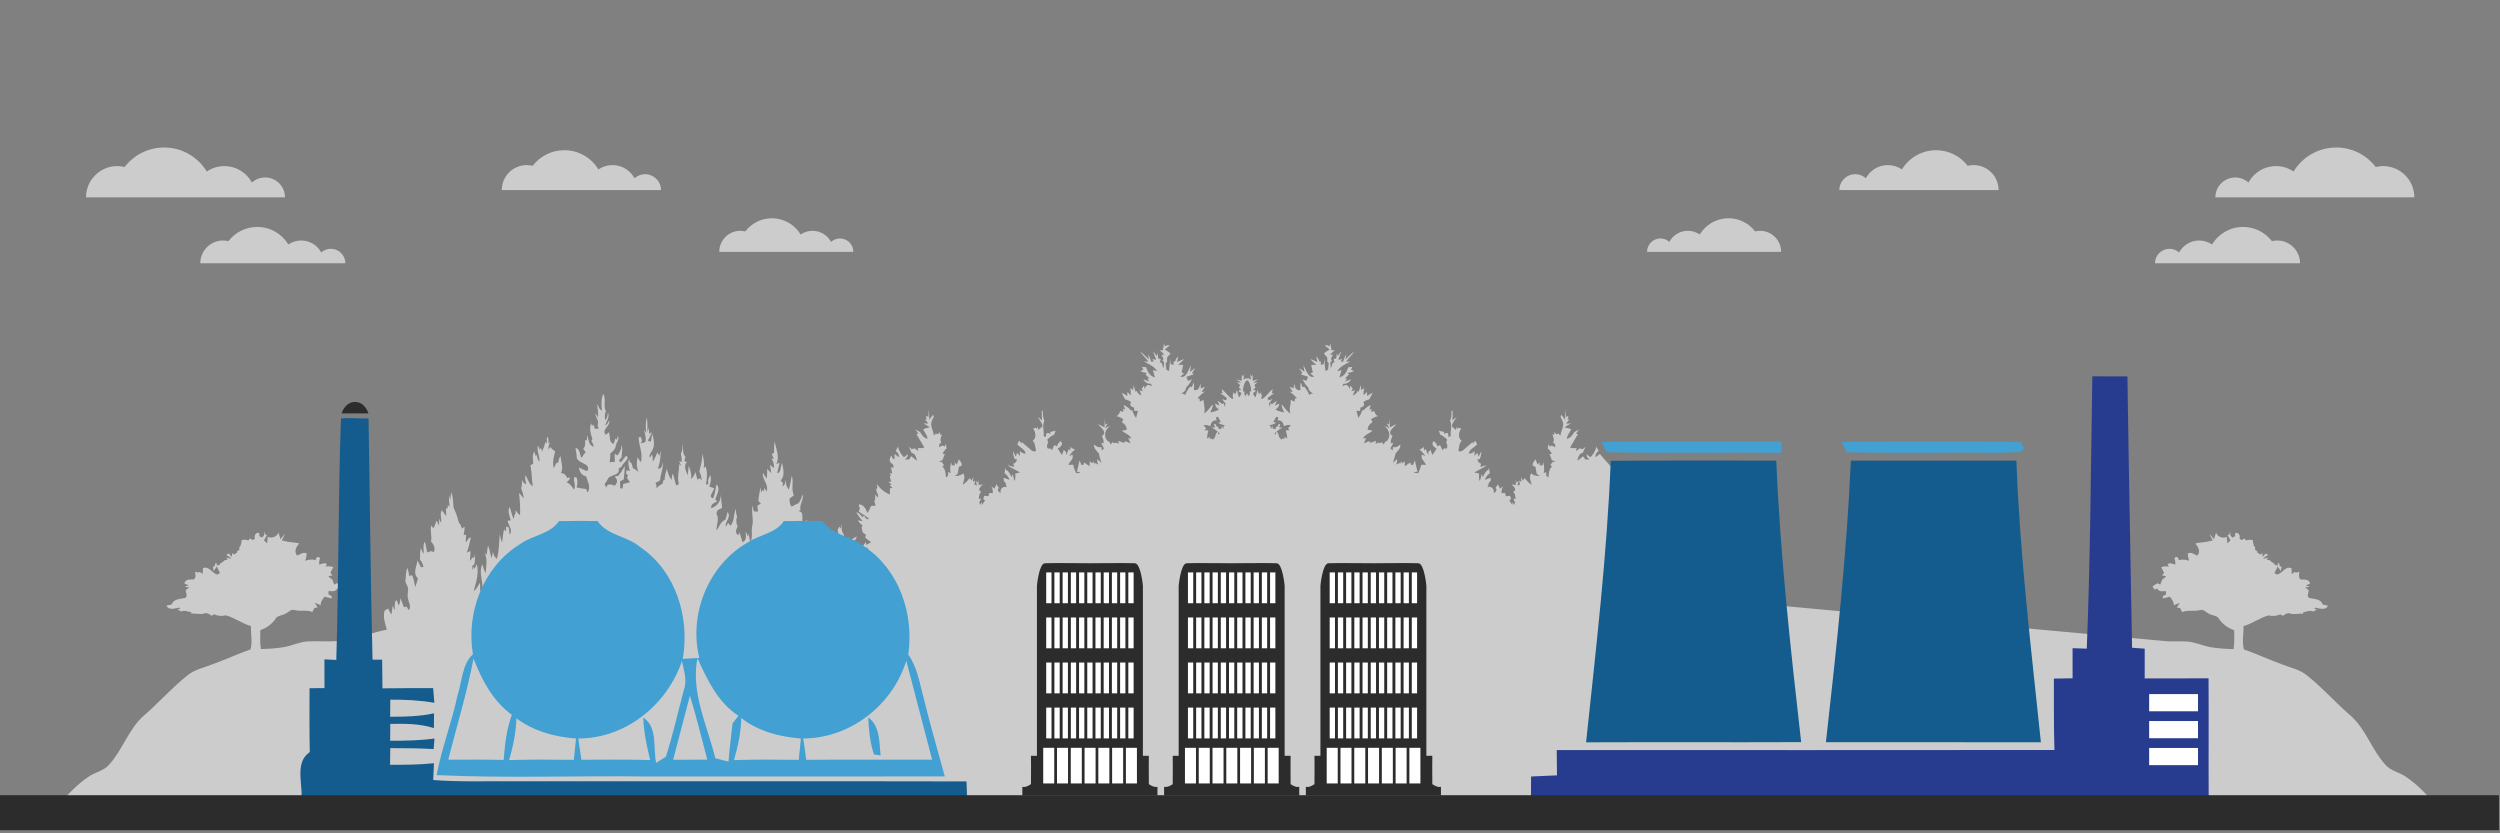 <?xml version="1.0" encoding="utf-8"?>
<!-- Generator: Adobe Illustrator 13.0.0, SVG Export Plug-In . SVG Version: 6.00 Build 14948)  -->
<!DOCTYPE svg PUBLIC "-//W3C//DTD SVG 1.1//EN" "http://www.w3.org/Graphics/SVG/1.1/DTD/svg11.dtd">
<svg version="1.1" id="Layer_1" xmlns="http://www.w3.org/2000/svg" xmlns:xlink="http://www.w3.org/1999/xlink" x="0px" y="0px"
	 width="1200px" height="400px" viewBox="0 1 1200 400" enable-background="new 0 1 1200 400" xml:space="preserve">
<rect x="0" y="1" width="1200" height="400" fill="#808080" stroke="none"/>
<g>
	<path fill="#CCCCCC" d="M832.3,289.689c-0.213-0.871-64.438-69.975-64.354-70.858c-0.646,0.573-1.31,1.125-1.979,1.663
		c-0.388-1.26,0.382-2.326,1.369-3.021c-0.354-0.687-0.716-1.378-1.063-2.063c-0.436,1.976-1.453,3.68-2.892,5.086
		c-0.621-0.51-1.239-1.02-1.856-1.527c0.054,0.309,0.154,0.93,0.215,1.244c0.41,0.508,0.81,1.035,1.146,1.602
		c-0.435-0.129-0.852-0.266-1.275-0.399c-0.111,0.09-0.349,0.271-0.461,0.354c-0.438-0.601-0.879-1.199-1.313-1.795
		c-0.827,0.801-1.711,1.531-2.673,2.155c0.294-1.571,0.718-3.384,2.549-3.743c0.406-0.975,0.853-1.941,1.325-2.895
		c-0.479,0.379-0.961,0.756-1.43,1.136c-0.442-0.146-0.877-0.286-1.313-0.426c-0.586,0.444-1.176,0.889-1.771,1.328
		c0.063-0.499,0.136-1.001,0.205-1.5c-1.043,0.167-2.101,0.146-3.106-0.188c1.234-2.166,2.488-4.33,3.802-6.451
		c-0.234-0.063-0.707-0.188-0.945-0.25c0.472-0.668,0.951-1.334,1.428-1.998c-0.75,0.438-1.492,0.873-2.264,1.272
		c-0.838,1.424-1.875,2.826-3.558,3.262c0.114-1.772,1.408-3.052,2.093-4.598c-0.982-0.478-2.046-0.756-3.133-0.874
		c0.842-0.896,2.008-1.335,3.055-1.928c-0.808-0.023-1.611-0.01-2.42,0.029c0.553-0.65,1.086-1.311,1.619-1.978
		c-0.253,0-0.759,0-1.016,0c0.843-0.958,0.708-2.22-0.62-1.108c-0.015-1.218-0.067-2.437-0.235-3.641
		c-0.117,1.646-0.128,3.288-0.212,4.934c-0.618-0.83-1.21-1.673-1.809-2.511c-0.119,0.416-0.229,0.833-0.341,1.253
		c0.746,1.027,1.195,2.221,1.308,3.479c-0.177,1.893-1.146,3.563-1.431,5.432c-0.191-0.256-0.586-0.771-0.782-1.025
		c-0.367,0.088-0.75,0.164-1.125,0.25c-0.332-0.342-0.671-0.679-1.008-1.014c0.015,0.34,0.047,1.02,0.06,1.357
		c-0.244-0.051-0.726-0.148-0.964-0.198c0.491,1.248,1.078,2.622,0.38,3.911c0.288,0.246,0.581,0.484,0.874,0.734
		c0.05,0.371,0.145,1.119,0.188,1.494c-0.586-0.271-1.159-0.544-1.732-0.824c-0.337,0.158-0.673,0.315-1.003,0.479
		c-0.164-0.438-0.328-0.871-0.49-1.301c-0.146,0.729-0.284,1.462-0.413,2.194c0.812,0.762,1.534,1.621,1.937,2.672
		c-0.273,0.015-0.83,0.043-1.104,0.056c0.404,0.938,0.784,1.896,1.102,2.873c0.616,0.288,1.245,0.573,1.863,0.874
		c-0.489,0.009-0.976,0.014-1.461,0.021c-0.356,0.49-0.72,0.98-1.075,1.478c0.254,0.263,0.515,0.524,0.771,0.79
		c-1.519,1.299-1.564,3.335-1.719,5.162c-1.138-0.461-1.271-1.43-0.906-2.474c-0.452,0.119-0.904,0.241-1.354,0.358
		c0.354-1.723,0.257-3.48-0.264-5.152c-0.069,0.371-0.211,1.121-0.28,1.491c-0.364,0.007-1.087,0.007-1.449,0.009
		c0.018-0.363,0.039-1.102,0.05-1.462c-0.328,0.354-0.653,0.712-0.979,1.073c-0.351-0.834-0.701-1.664-1.041-2.496
		c-0.631,0.949-1.724,1.896-1.182,3.145c0.288,0.104,0.872,0.311,1.159,0.414c0.182,1.139,0.406,2.269,0.641,3.396
		c0.47,0.356,0.938,0.722,1.406,1.087c-1.464-0.1-3.011-0.232-4.083-1.357c-1.188,1.801-0.208,3.713,0.271,5.551
		c-1.401-0.809-2.424-2.063-3.455-3.27c-0.238,0.408-0.472,0.827-0.702,1.235c-0.322-0.513-0.646-1.034-0.967-1.546
		c0.061,0.697,0.12,1.4,0.188,2.102c-0.278-0.137-0.843-0.4-1.123-0.533c0.146,0.607,0.3,1.225,0.451,1.844
		c-0.438,0.193-0.863,0.396-1.293,0.595c0.203-0.812,0.414-1.621,0.623-2.433c-0.351,0.352-0.692,0.707-1.041,1.062
		c-0.069-0.382-0.208-1.146-0.277-1.521c-0.028,0.854-0.053,1.713-0.067,2.57c-0.708-0.099-1.412-0.199-2.113-0.311
		c1.168,0.824,3.011,2.83,0.75,3.562c1.121,0.775,1.115,2.175,1.285,3.396c-0.286-0.034-0.867-0.088-1.156-0.118
		c0.297,0.6,0.595,1.198,0.901,1.8c-0.146,0.424-0.29,0.85-0.437,1.279c-0.236-0.497-0.468-0.989-0.703-1.481
		c-0.049,0.353-0.148,1.048-0.197,1.397c-0.48-0.741-0.965-1.465-1.451-2.194c0.227-0.146,0.668-0.431,0.887-0.573
		c-0.151-0.541-0.301-1.078-0.449-1.625c-0.676,0.075-1.352,0.147-2.031,0.229c-0.145-0.527-0.286-1.054-0.434-1.58
		c-0.559,0.04-1.116,0.082-1.668,0.125c-0.104-1.134,0.143-2.229,0.658-3.231c-0.478,0.35-0.949,0.697-1.426,1.053
		c-0.318-0.707-0.639-1.416-0.951-2.123c-0.399,0.586-0.8,1.18-1.188,1.771c1.087,1.076,0.06,1.968-0.935,2.534
		c0.658-1.913-1.091-3.604-2.979-2.946c0.404-0.61,0.618-1.304,0.676-2.036c0.28-0.271,0.561-0.549,0.852-0.82
		c0.033-0.547,0.063-1.096,0.102-1.644c-0.956,0.368-1.915,0.733-2.88,1.063c0.479-1.297,1.256-2.469,2.448-3.213
		c-0.146-0.852-0.296-1.699-0.442-2.551c-0.076,0.239-0.24,0.715-0.322,0.951c-1.411,0.672-1.938,2.223-2.654,3.497
		c-0.151-0.521-0.302-1.028-0.452-1.542c-0.276,1.157-0.581,2.311-0.949,3.445c-0.546-1.141-0.37-2.419-0.353-3.639
		c-0.739-0.164-1.479-0.338-2.218-0.502c1.883-1.347,4.192-1.979,5.936-3.543c-1.059,0.271-2.104,0.59-3.149,0.907
		c0.141-0.528,0.271-1.05,0.405-1.577c-0.993-0.313-1.621-1.027-1.771-2.056c0.275-0.06,0.837-0.158,1.115-0.211
		c0.549-1.173,0.76-2.454,0.782-3.743c-0.459,0.852-0.892,1.715-1.313,2.577c-0.232-0.604-0.462-1.21-0.688-1.813
		c-0.432,0.504-0.864,1.004-1.299,1.51c-0.01-0.811-0.005-1.613,0.015-2.424c-0.646,0.935-1.676,1.271-2.769,1.315
		c0.295-2.2,2.794-2.892,4.025-4.487c-0.313-0.57-0.621-1.154-0.929-1.729c-0.385,0.479-0.76,0.973-1.141,1.456
		c-0.027-0.208-0.082-0.639-0.109-0.848c-1.383,1.414-3.015,2.541-4.457,3.877c-0.594,0.565-1.952,1.197-2.366,0.141
		c0.521-1.523,0.166-3.438,1.639-4.482c-2.094-1.615-1.426-4.072-0.317-6.05c-0.425-0.099-0.85-0.19-1.271-0.284
		c-0.134,0.146-0.395,0.442-0.528,0.588c-0.05-0.304-0.142-0.914-0.19-1.222c-0.197,0.56-0.392,1.106-0.577,1.669
		c-0.618-0.607-1.254-1.197-1.901-1.777c0.242-1.731,1.462-3.018,2.354-4.438c-0.713,0.499-1.411,1.022-2.092,1.562
		c0.1-1.517,0.147-3.031,0.151-4.548l-0.539-0.009c-0.01,1.611-0.004,3.272-0.728,4.75c1.138,2.367,0.058,4.974,0.314,7.468
		c-0.377,0.118-0.75,0.246-1.127,0.37c0.166-1.86-0.504-2.517-2.086-1.37c0.015-0.348,0.032-0.691,0.049-1.033
		c-0.852-0.19-1.705-0.403-2.552-0.621c0.226,0.627,0.464,1.25,0.69,1.882c1.272,0.579,2.397,1.43,3.335,2.472
		c-0.162,0.383-0.322,0.771-0.479,1.15c0.415,1.009,0.981,2.187,0.095,3.13c-0.385-0.043-0.771-0.084-1.154-0.122
		c-0.179,0.229-0.539,0.682-0.712,0.904c-0.392-0.823-0.771-1.648-1.146-2.478c-0.507,0.19-1.011,0.392-1.515,0.584
		c-0.005-0.315-0.016-0.637-0.021-0.946c-0.495-0.535-0.982-1.066-1.478-1.604c-1.534,1.489-0.163,2.84,1.313,3.55
		c-0.546,1.131-1.214,2.201-2.08,3.11c-0.256-0.798-0.512-1.587-0.753-2.371c-0.369,0.315-0.753,0.631-1.125,0.946
		c0.03,0.5,0.053,1.004,0.072,1.509c-0.608-0.921-1.058-1.931-1.386-2.979c-0.251,0.271-0.504,0.543-0.753,0.807
		c-0.036-0.566-0.069-1.145-0.104-1.713c-0.613,0.561-1.313,1.037-2.146,1.188c1.165,0.891,2.139,2.002,2.903,3.25
		c-0.544-0.268-1.072-0.538-1.611-0.809c-0.899,2.146,1.294,3.188,1.875,4.971c-0.763-0.027-1.529-0.063-2.292-0.084
		c-0.194,1.383-0.813,2.639-1.319,3.924c-0.785,0.364-1.557,0.018-2.279-0.333c0.46-0.06,1.373-0.183,1.83-0.244
		c-0.353-1.829-0.922-3.608-1.273-5.44c-0.281,0.729-0.566,1.457-0.854,2.186c-0.248-0.016-0.731-0.042-0.976-0.05
		c-0.1-0.283-0.291-0.854-0.386-1.142c-0.85,0.621-1.696,1.23-2.554,1.84c-0.029-0.814-0.071-1.635-0.113-2.448
		c-0.375,0.338-0.75,0.666-1.115,1.008c-0.168-0.226-0.501-0.676-0.67-0.899c-0.09,0.375-0.178,0.74-0.267,1.11
		c-0.127-0.08-0.365-0.243-0.485-0.323c-0.525,0.252-1.044,0.502-1.563,0.752c0.385-0.819,0.593-1.699,0.46-2.604
		c-0.693,0.595-1.379,1.205-2.066,1.806c0.639-1.486,0.977-3.066,1.391-4.617c1.071-1.25,2.502-2.396,2.214-4.246
		c-0.962,0.978-2.148,1.619-3.532,1.229c-0.045,0.563-0.077,1.131-0.11,1.697c-0.366-0.354-0.73-0.701-1.095-1.053
		c0.474-0.852,0.941-1.703,1.411-2.56c-0.3,0.029-0.903,0.095-1.205,0.118c-0.131-1.229,0.233-2.391,0.837-3.449
		c-3.002-2.058,0.604-3.895,1.805-5.771c-1.055,0.479-2.077,1.015-3.104,1.552c-0.045-1.435-0.053-2.859-0.14-4.291
		c-0.106,0.983-0.173,1.979-0.23,2.976c-0.277-0.144-0.837-0.422-1.109-0.563c0.429,0.802,0.855,1.601,1.309,2.39
		c-0.79-0.499-1.627-0.938-2.526-1.197c1.95,1.437,2.951,3.61,2.121,5.983c-0.248,0.382-0.491,0.772-0.729,1.166
		c-0.338,0.168-0.673,0.336-1.006,0.504c-0.225,0.442-0.45,0.89-0.673,1.332c-0.274-0.396-0.548-0.79-0.815-1.188
		c-0.3,0.188-0.6,0.375-0.896,0.566c-0.242-0.125-0.481-0.252-0.723-0.38c-0.472,0.229-0.949,0.448-1.416,0.672
		c0.05-0.489,0.107-0.981,0.16-1.472c-0.854,0.313-1.717,0.637-2.563,0.961c-0.188-0.199-0.556-0.594-0.744-0.791
		c-0.822,0.375-1.646,0.732-2.493,1.047c0.35-0.84,0.707-1.672,1.078-2.497c-0.373,0.028-1.125,0.073-1.503,0.104
		c0.919-1.849,3.104-2.373,4.592-3.65c-0.792-0.172-1.58-0.354-2.374-0.521c0.074-1.439,0.785-2.688,2.103-3.349
		c0.052-0.247,0.092-0.489,0.146-0.733c-0.176-0.189-0.518-0.563-0.688-0.756c0.979-0.873,2.186-1.414,3.467-1.678
		c-1.1-0.355-1.513-1.416-1.853-2.414c-0.545,0.112-1.088,0.227-1.632,0.34c0.132-0.484,0.266-0.967,0.396-1.452
		c-0.296,0.118-0.879,0.346-1.172,0.463c0.248-0.77,0.501-1.54,0.75-2.306c-1.27,0.687-2.559,1.401-3.438,2.592
		c-0.183-0.005-0.544-0.014-0.729-0.014c-0.38,1.309-0.906,2.592-1.813,3.635c-0.307-1.137-0.583-2.279-0.914-3.406
		c0.579,0.029,1.158,0.056,1.742,0.084c0.063-0.559,0.142-1.113,0.211-1.67c1.425-0.178,2.305-1.316,1.336-2.578
		c0.845-0.669,1.84-1.065,2.873-1.317c0.605-1.032,1.151-2.098,1.634-3.194c-0.938,0.421-1.813,0.964-2.61,1.615
		c-0.035-0.669-0.082-1.331-0.129-1.999c-0.512,0.533-1.008,1.064-1.521,1.589c-0.208-1.154-0.084-2.32,0.206-3.446
		c-0.496,0.322-0.988,0.646-1.479,0.973c-0.033-0.799-0.075-1.596-0.117-2.396c-0.406,1.072-0.729,2.179-1.021,3.293
		c-0.188-0.188-0.38-0.375-0.563-0.56c-0.271,1.19-1.216,1.851-2.29,2.273c0.313-0.845,0.653-1.681,1.004-2.51
		c-0.578,0.163-1.146,0.321-1.729,0.484c0.232-0.4,0.47-0.799,0.705-1.194c-0.399-0.533-0.799-1.066-1.189-1.599
		c-0.095,0.635-0.179,1.274-0.269,1.908c-0.449-2.001-1.703-2.83-3.447-1.474c0.112-0.41,0.217-0.823,0.33-1.228
		c1.642,0.055,3.026-0.687,3.763-2.161c-0.986,0.366-1.97,0.757-2.955,1.131c0.352-0.472,0.696-0.945,1.055-1.416
		c-0.265-0.029-0.78-0.089-1.043-0.123c0.649-0.657,1.306-1.313,1.964-1.96c-0.265-0.216-0.521-0.435-0.779-0.65
		c1.094-0.167,2.177-0.415,3.16-0.934c-0.354-0.153-1.067-0.46-1.433-0.614c0.229-0.454,0.451-0.907,0.674-1.358
		c-0.656,0.036-1.313,0.08-1.974,0.112c-0.688,2.188-1.883,4.296-4.249,4.935c0.323-1.177,0.649-2.352,0.989-3.526
		c-0.688,0.169-1.389,0.336-2.074,0.504c1.49-2.405,4.015-3.381,6.368-4.656c-0.718,0.029-1.436,0.064-2.152,0.099
		c1.19-1.793,2.923-3.149,4.05-4.986c-1.579,1.15-2.884,2.623-4.308,3.955c0.151-0.81,0.298-1.611,0.436-2.425
		c-0.782,1.042-1.19,2.285-1.514,3.526c-0.429-0.08-0.854-0.154-1.283-0.236c0.278-0.353,0.562-0.703,0.843-1.058
		c-0.646,0.103-1.281,0.204-1.933,0.307c0.512-1.392,1.051-2.775,1.478-4.193c-0.595,0.751-1.143,1.55-1.648,2.366
		c-0.172-0.451-0.346-0.905-0.52-1.354c-0.095,0.84-0.179,1.688-0.261,2.53c-0.433,0.089-0.856,0.178-1.282,0.271
		c0.141,0.538,0.289,1.078,0.436,1.616c-0.211,0.048-0.639,0.141-0.85,0.182c-0.219,0.929-0.521,1.836-0.985,2.667
		c-0.089-0.996-0.116-1.995-0.132-2.998c0.261-0.214,0.529-0.435,0.789-0.653c-1.092-0.845,0.104-1.942,0.428-2.871
		c-0.34,0.025-1.006,0.066-1.344,0.084c0.61-0.867,1.392-1.591,2.24-2.228c-0.39,0.004-1.162,0.02-1.553,0.029
		c-0.295-1.162-0.452-2.35-0.543-3.545c-0.133,0.578-0.259,1.152-0.391,1.733c-0.676-0.613-1.521-0.728-2.387-0.528
		c0.797,0.662,1.605,1.305,2.411,1.96c-0.993,0.542-1.931,1.188-2.797,1.91c0.537,0.641,1.083,1.277,1.629,1.911
		c0.019,0.686,0.033,1.377,0.054,2.064c0.235,0.233,0.474,0.465,0.713,0.701c-0.185,1.032-0.286,2.079-0.354,3.124
		c-0.428,0.205-0.852,0.407-1.279,0.608c-0.302-1.921-0.399-3.862-0.505-5.807c-0.105,0.812-0.2,1.621-0.295,2.434
		c-0.467,0.178-0.938,0.36-1.405,0.538c0.006-0.552,0.015-1.102,0.028-1.653c-0.188-0.029-0.558-0.084-0.741-0.112
		c-0.334-0.884-0.69-1.784-1.462-2.372c0.116,0.905,0.28,1.807,0.449,2.702c-1.061-0.554-2.146-1.067-3.267-1.471
		c0.761,1.09,1.804,1.929,2.829,2.755c-0.825,0.029-1.648,0.05-2.479,0.074c0.269,1.195,0.524,2.391,0.779,3.591
		c-0.295,0.121-0.888,0.365-1.181,0.485c0.602,0.504,1.209,1.008,1.812,1.512c-2.925,1.056-3.818-3.475-5.133-5.327
		c0.146,1.051,0.323,2.093,0.521,3.133c-0.797-0.71-1.661-1.354-2.604-1.862c0.484,0.756,1.003,1.491,1.537,2.212
		c-0.161,0.219-0.479,0.648-0.644,0.861c1.162,0.315,2.308,0.711,3.436,1.14c-0.279,0.646-0.555,1.289-0.828,1.937
		c-0.605-0.273-1.229-0.533-1.845-0.794c0.7,1.486,1.597,2.874,2.812,3.989c0.005,1.466,1.236,2.258,2.35,2.95
		c-0.718-0.063-1.442-0.029-1.877,0.65c-0.621-1.443-1.354-2.849-2.438-4.001c-0.229,0.021-0.688,0.064-0.914,0.084
		c-0.248-0.728-0.497-1.462-0.76-2.185c-0.32,1.191-0.268,2.421-0.137,3.636c-2.192,0.65-2.842-1.545-3.116-3.265
		c-0.07,0.843-0.146,1.683-0.218,2.528c-0.654-0.272-1.313-0.538-1.959-0.809c0.521,0.839,1.055,1.682,1.576,2.522
		c-0.524-0.055-1.057-0.113-1.576-0.168c1.36,0.889,2.562,1.99,3.587,3.254c-0.244,0.021-0.73,0.064-0.979,0.089
		c-0.049,0.478-0.094,0.953-0.144,1.427c-0.632-0.261-1.253-0.527-1.88-0.785c0.117,2.187-0.93,4.366-0.151,6.482
		c-1.803-0.979-2.744-2.888-4.133-4.311c-0.175,1.393,0.599,2.604,1.153,3.818c-1.438-0.415-3.096-0.42-4.205-1.56
		c1.229-0.419,1.774-1.442,1.848-2.682c-0.698,0.335-1.396,0.676-2.094,1.017c0.287-0.804,0.594-1.599,0.912-2.391
		c-0.789,0.579-1.582,1.145-2.375,1.704c-0.229-0.208-0.453-0.419-0.677-0.636c-0.069,0.668-0.147,1.337-0.223,2.01
		c-0.185-0.588-0.356-1.172-0.539-1.758c0.586-0.681,1.158-1.372,1.718-2.073c-0.646,0.188-1.285,0.378-1.934,0.563
		c-0.104-0.28-0.313-0.845-0.417-1.125c1.024-0.799,2.067-1.555,3.179-2.228c-0.291-0.01-0.875-0.028-1.163-0.039
		c0.188-0.652,0.363-1.31,0.517-1.979c-1.883,1.313-3.06,3.426-4.983,4.661c-0.931,0.233-0.449-0.932-0.246-1.383
		c-0.375-0.504-0.375-1.121-0.354-1.718c-0.338,0.286-0.67,0.572-1.008,0.854c-0.262-0.653-0.524-1.306-0.783-1.96
		c-0.237,1.195-0.557,2.375-0.982,3.516c-0.584-0.603-0.951-1.352-1.146-2.138c1.133-0.471,2.082-1.272-0.024-1.616
		c0.422-0.266,0.837-0.527,1.256-0.79c-0.229-0.424-0.417-0.864-0.594-1.31c0.423-0.586,1.009-1.065,1.766-1.356
		c-0.733,0.064-1.478,0.12-2.215,0.173c-0.011-0.027-0.021-0.054-0.026-0.082c0.76-0.521,1.538-1.03,2.307-1.55
		c-0.877,0.22-1.752,0.463-2.623,0.703c-0.01-0.02-0.017-0.041-0.021-0.058c-0.006-0.946-0.006-1.891-0.013-2.842
		c-0.213,0.302-0.43,0.607-0.646,0.905c-0.203-0.513-0.4-1.028-0.612-1.541c0.114,0.978,0.274,1.949,0.456,2.913
		c-0.34-0.126-0.688-0.232-1.034-0.328c0.124-0.101,0.249-0.199,0.373-0.302c-0.388,0.012-0.771,0.063-1.146,0.129
		c-0.375-0.067-0.756-0.117-1.143-0.129c0.122,0.104,0.249,0.202,0.37,0.302c-0.351,0.096-0.698,0.199-1.035,0.328
		c0.185-0.964,0.34-1.936,0.459-2.913c-0.213,0.513-0.413,1.028-0.614,1.541c-0.22-0.3-0.435-0.603-0.648-0.905
		c-0.004,0.951-0.004,1.898-0.01,2.842c-0.004,0.019-0.015,0.038-0.021,0.058c-0.87-0.243-1.746-0.483-2.623-0.703
		c0.77,0.518,1.547,1.026,2.313,1.55c-0.014,0.026-0.022,0.053-0.033,0.082c-0.735-0.054-1.479-0.109-2.215-0.173
		c0.764,0.291,1.35,0.77,1.771,1.356c-0.179,0.446-0.366,0.886-0.597,1.31c0.42,0.262,0.834,0.524,1.254,0.79
		c-2.106,0.344-1.154,1.147-0.024,1.616c-0.19,0.786-0.563,1.535-1.146,2.138c-0.43-1.141-0.75-2.32-0.985-3.516
		c-0.263,0.652-0.521,1.308-0.782,1.96c-0.336-0.283-0.673-0.568-1.009-0.854c0.019,0.598,0.019,1.214-0.354,1.718
		c0.203,0.451,0.683,1.616-0.246,1.383c-1.924-1.234-3.102-3.348-4.987-4.661c0.154,0.667,0.327,1.327,0.519,1.979
		c-0.291,0.011-0.874,0.029-1.16,0.039c1.105,0.672,2.148,1.428,3.173,2.228c-0.103,0.28-0.312,0.845-0.415,1.125
		c-0.643-0.188-1.289-0.378-1.932-0.563c0.558,0.701,1.13,1.392,1.718,2.073c-0.178,0.586-0.353,1.169-0.537,1.758
		c-0.074-0.672-0.151-1.342-0.225-2.01c-0.226,0.214-0.45,0.425-0.67,0.636c-0.794-0.559-1.595-1.125-2.38-1.704
		c0.315,0.794,0.621,1.586,0.909,2.391c-0.695-0.341-1.393-0.682-2.091-1.017c0.065,1.24,0.616,2.263,1.845,2.682
		c-1.112,1.14-2.769,1.145-4.202,1.56c0.557-1.214,1.327-2.428,1.153-3.818c-1.389,1.423-2.332,3.328-4.133,4.311
		c0.773-2.117-0.271-4.296-0.154-6.482c-0.625,0.258-1.249,0.524-1.88,0.785c-0.049-0.475-0.096-0.951-0.143-1.427
		c-0.246-0.025-0.731-0.066-0.979-0.089c1.023-1.268,2.226-2.366,3.588-3.254c-0.521,0.055-1.051,0.113-1.576,0.168
		c0.525-0.84,1.055-1.683,1.576-2.522c-0.648,0.271-1.304,0.537-1.961,0.809c-0.072-0.847-0.146-1.688-0.214-2.528
		c-0.272,1.719-0.923,3.915-3.119,3.265c0.139-1.215,0.188-2.445-0.135-3.636c-0.26,0.722-0.508,1.457-0.757,2.185
		c-0.229-0.02-0.688-0.063-0.914-0.084c-1.083,1.152-1.813,2.558-2.433,4.001c-0.438-0.678-1.163-0.715-1.883-0.65
		c1.11-0.691,2.342-1.486,2.35-2.95c1.214-1.116,2.111-2.501,2.813-3.989c-0.619,0.261-1.239,0.518-1.846,0.794
		c-0.273-0.65-0.546-1.293-0.827-1.937c1.125-0.429,2.271-0.825,3.432-1.14c-0.156-0.213-0.479-0.645-0.641-0.861
		c0.532-0.724,1.051-1.457,1.535-2.212c-0.939,0.508-1.807,1.152-2.604,1.862c0.193-1.041,0.375-2.082,0.519-3.133
		c-1.313,1.853-2.208,6.383-5.133,5.327c0.602-0.504,1.211-1.008,1.813-1.512c-0.296-0.12-0.889-0.364-1.185-0.485
		c0.258-1.2,0.513-2.396,0.779-3.591c-0.824-0.023-1.654-0.047-2.479-0.074c1.026-0.826,2.069-1.666,2.831-2.755
		c-1.125,0.401-2.21,0.914-3.271,1.471c0.174-0.897,0.336-1.797,0.453-2.702c-0.77,0.588-1.13,1.491-1.46,2.372
		c-0.188,0.028-0.556,0.083-0.745,0.112c0.015,0.552,0.027,1.102,0.03,1.653c-0.467-0.178-0.939-0.359-1.404-0.538
		c-0.094-0.811-0.188-1.62-0.295-2.434c-0.104,1.944-0.198,3.886-0.504,5.807c-0.432-0.202-0.854-0.403-1.284-0.608
		c-0.065-1.045-0.169-2.092-0.353-3.124c0.239-0.233,0.477-0.465,0.712-0.701c0.018-0.687,0.038-1.378,0.053-2.064
		c0.546-0.634,1.092-1.27,1.626-1.911c-0.867-0.722-1.803-1.368-2.796-1.91c0.804-0.653,1.614-1.298,2.413-1.96
		c-0.866-0.199-1.713-0.084-2.388,0.528c-0.129-0.579-0.258-1.152-0.392-1.733c-0.087,1.195-0.245,2.381-0.542,3.545
		c-0.389-0.01-1.163-0.025-1.549-0.029c0.844,0.636,1.622,1.358,2.235,2.228c-0.335-0.017-1.003-0.06-1.34-0.084
		c0.32,0.932,1.517,2.029,0.424,2.871c0.261,0.218,0.526,0.438,0.79,0.653c-0.015,1.003-0.044,2.001-0.134,2.998
		c-0.465-0.831-0.767-1.738-0.981-2.667c-0.219-0.041-0.643-0.135-0.852-0.182c0.143-0.538,0.295-1.078,0.434-1.616
		c-0.424-0.094-0.854-0.182-1.281-0.271c-0.084-0.845-0.168-1.69-0.263-2.53c-0.174,0.449-0.347,0.9-0.519,1.354
		c-0.509-0.815-1.052-1.615-1.649-2.366c0.432,1.418,0.969,2.801,1.478,4.193c-0.646-0.103-1.284-0.204-1.927-0.307
		c0.278,0.355,0.558,0.706,0.839,1.058c-0.43,0.082-0.854,0.154-1.287,0.236c-0.32-1.244-0.728-2.484-1.512-3.526
		c0.138,0.813,0.28,1.615,0.434,2.425c-1.422-1.333-2.727-2.802-4.305-3.955c1.127,1.837,2.854,3.193,4.045,4.986
		c-0.717-0.034-1.433-0.069-2.153-0.099c2.357,1.275,4.882,2.251,6.37,4.656c-0.688-0.167-1.383-0.337-2.073-0.504
		c0.337,1.174,0.668,2.35,0.991,3.526c-2.367-0.639-3.563-2.748-4.255-4.935c-0.658-0.033-1.313-0.076-1.972-0.112
		c0.224,0.451,0.448,0.905,0.674,1.358c-0.358,0.153-1.074,0.46-1.431,0.614c0.987,0.519,2.069,0.767,3.162,0.934
		c-0.258,0.213-0.519,0.435-0.78,0.65c0.658,0.648,1.313,1.301,1.967,1.96c-0.264,0.034-0.777,0.094-1.043,0.123
		c0.355,0.47,0.708,0.943,1.052,1.416c-0.986-0.374-1.969-0.765-2.958-1.131c0.738,1.477,2.126,2.219,3.763,2.161
		c0.114,0.405,0.221,0.818,0.333,1.228c-1.746-1.354-2.998-0.527-3.45,1.474c-0.089-0.634-0.173-1.275-0.268-1.908
		c-0.395,0.532-0.788,1.063-1.189,1.597c0.239,0.396,0.474,0.795,0.703,1.195c-0.572-0.163-1.146-0.321-1.729-0.484
		c0.353,0.83,0.69,1.666,1.003,2.51c-1.073-0.425-2.017-1.083-2.288-2.272c-0.188,0.188-0.377,0.375-0.563,0.56
		c-0.291-1.112-0.619-2.218-1.026-3.293c-0.04,0.799-0.084,1.599-0.115,2.396c-0.489-0.327-0.986-0.65-1.479-0.973
		c0.289,1.126,0.413,2.292,0.204,3.446c-0.513-0.522-1.013-1.056-1.522-1.589c-0.044,0.668-0.094,1.33-0.126,1.999
		c-0.799-0.65-1.677-1.198-2.61-1.615c0.481,1.097,1.025,2.162,1.633,3.194c1.039,0.252,2.032,0.648,2.874,1.317
		c-0.968,1.26-0.087,2.4,1.338,2.578c0.07,0.557,0.147,1.111,0.211,1.67c0.579-0.028,1.16-0.055,1.739-0.084
		c-0.328,1.126-0.606,2.271-0.912,3.406c-0.904-1.043-1.434-2.328-1.813-3.635c-0.182,0-0.546,0.009-0.728,0.014
		c-0.879-1.191-2.17-1.906-3.439-2.592c0.248,0.766,0.504,1.536,0.75,2.306c-0.295-0.117-0.877-0.345-1.17-0.463
		c0.131,0.485,0.266,0.967,0.397,1.452c-0.546-0.113-1.09-0.228-1.631-0.34c-0.341,0.997-0.755,2.059-1.853,2.414
		c1.283,0.262,2.488,0.805,3.466,1.678c-0.169,0.19-0.511,0.563-0.686,0.756c0.048,0.244,0.095,0.486,0.139,0.733
		c1.314,0.662,2.026,1.906,2.104,3.349c-0.794,0.168-1.584,0.353-2.374,0.522c1.486,1.274,3.672,1.803,4.591,3.647
		c-0.38-0.028-1.13-0.074-1.502-0.104c0.37,0.826,0.731,1.658,1.078,2.498c-0.847-0.313-1.671-0.672-2.494-1.047
		c-0.188,0.196-0.556,0.589-0.742,0.791c-0.852-0.326-1.708-0.647-2.563-0.961c0.049,0.489,0.107,0.979,0.161,1.472
		c-0.469-0.225-0.943-0.441-1.418-0.672c-0.238,0.128-0.477,0.252-0.719,0.38c-0.299-0.19-0.599-0.38-0.896-0.565
		c-0.271,0.396-0.542,0.795-0.818,1.188c-0.223-0.443-0.447-0.889-0.673-1.332c-0.331-0.168-0.666-0.336-1.003-0.504
		c-0.236-0.396-0.479-0.784-0.729-1.166c-0.83-2.373,0.173-4.549,2.119-5.984c-0.899,0.258-1.733,0.696-2.523,1.198
		c0.446-0.789,0.883-1.588,1.308-2.39c-0.275,0.143-0.832,0.424-1.11,0.563c-0.057-0.996-0.122-1.988-0.229-2.975
		c-0.086,1.429-0.096,2.855-0.144,4.291c-1.025-0.537-2.048-1.071-3.104-1.551c1.2,1.879,4.806,3.715,1.804,5.771
		c0.601,1.062,0.965,2.222,0.836,3.449c-0.301-0.026-0.904-0.089-1.207-0.118c0.472,0.854,0.939,1.708,1.416,2.559
		c-0.364,0.353-0.729,0.701-1.092,1.054c-0.04-0.566-0.075-1.132-0.113-1.697c-1.383,0.396-2.572-0.252-3.536-1.229
		c-0.291,1.852,1.142,2.996,2.212,4.246c0.415,1.551,0.752,3.133,1.392,4.619c-0.689-0.602-1.37-1.212-2.065-1.807
		c-0.137,0.906,0.072,1.785,0.457,2.605c-0.52-0.25-1.036-0.5-1.561-0.752c-0.122,0.078-0.366,0.242-0.484,0.322
		c-0.095-0.369-0.184-0.734-0.271-1.109c-0.168,0.227-0.499,0.676-0.668,0.898c-0.368-0.342-0.743-0.67-1.115-1.008
		c-0.042,0.813-0.084,1.636-0.116,2.447c-0.854-0.605-1.704-1.219-2.554-1.84c-0.091,0.285-0.286,0.854-0.384,1.143
		c-0.246,0.008-0.729,0.033-0.978,0.05c-0.291-0.729-0.573-1.453-0.854-2.187c-0.358,1.832-0.924,3.611-1.272,5.441
		c0.449,0.063,1.366,0.184,1.825,0.244c-0.719,0.35-1.494,0.697-2.278,0.333c-0.51-1.285-1.125-2.541-1.322-3.924
		c-0.759,0.022-1.526,0.057-2.292,0.084c0.584-1.781,2.78-2.821,1.877-4.97c-0.537,0.271-1.069,0.543-1.61,0.808
		c0.766-1.248,1.736-2.36,2.906-3.25c-0.839-0.147-1.535-0.627-2.151-1.187c-0.032,0.567-0.064,1.146-0.104,1.713
		c-0.246-0.268-0.499-0.533-0.75-0.808c-0.328,1.054-0.776,2.062-1.388,2.979c0.021-0.506,0.047-1.01,0.071-1.51
		c-0.369-0.314-0.75-0.631-1.125-0.945c-0.239,0.789-0.497,1.574-0.75,2.371c-0.869-0.909-1.538-1.979-2.081-3.11
		c1.476-0.71,2.847-2.062,1.312-3.55c-0.49,0.537-0.979,1.068-1.478,1.604c-0.003,0.313-0.013,0.631-0.018,0.947
		c-0.504-0.197-1.008-0.393-1.512-0.584c-0.379,0.826-0.758,1.65-1.146,2.477c-0.176-0.225-0.537-0.678-0.715-0.903
		c-0.384,0.038-0.77,0.079-1.158,0.122c-0.886-0.945-0.314-2.121,0.098-3.131c-0.155-0.383-0.313-0.771-0.479-1.149
		c0.934-1.042,2.062-1.894,3.335-2.472c0.229-0.633,0.466-1.256,0.691-1.883c-0.845,0.215-1.699,0.432-2.553,0.621
		c0.017,0.344,0.038,0.688,0.05,1.033c-1.582-1.146-2.253-0.49-2.087,1.371c-0.372-0.126-0.747-0.252-1.125-0.371
		c0.259-2.496-0.819-5.1,0.315-7.467c-0.725-1.477-0.72-3.136-0.727-4.75l-0.537,0.009c0.01,1.519,0.054,3.034,0.151,4.549
		c-0.683-0.539-1.378-1.063-2.094-1.563c0.895,1.424,2.112,2.707,2.355,4.438c-0.647,0.582-1.284,1.17-1.903,1.778
		c-0.188-0.563-0.379-1.11-0.575-1.669c-0.053,0.307-0.146,0.918-0.191,1.221c-0.135-0.145-0.396-0.438-0.53-0.588
		c-0.424,0.094-0.846,0.188-1.271,0.285c1.105,1.977,1.775,4.432-0.315,6.049c1.472,1.047,1.116,2.959,1.638,4.483
		c-0.415,1.06-1.774,0.428-2.364-0.14c-1.451-1.336-3.078-2.461-4.463-3.877c-0.026,0.209-0.082,0.639-0.108,0.847
		c-0.38-0.483-0.753-0.976-1.138-1.456c-0.308,0.572-0.615,1.154-0.929,1.73c1.23,1.6,3.729,2.289,4.024,4.486
		c-1.093-0.048-2.124-0.384-2.77-1.314c0.021,0.807,0.023,1.612,0.016,2.424c-0.436-0.506-0.87-1.006-1.299-1.51
		c-0.226,0.603-0.455,1.209-0.688,1.813c-0.424-0.863-0.854-1.729-1.313-2.577c0.021,1.289,0.235,2.57,0.784,3.743
		c0.279,0.053,0.834,0.152,1.113,0.211c-0.149,1.025-0.778,1.743-1.773,2.055c0.134,0.528,0.271,1.049,0.404,1.578
		c-1.047-0.318-2.093-0.638-3.151-0.908c1.741,1.564,4.054,2.197,5.936,3.543c-0.736,0.164-1.478,0.338-2.217,0.502
		c0.019,1.221,0.19,2.498-0.354,3.64c-0.367-1.136-0.675-2.288-0.951-3.445c-0.149,0.515-0.298,1.021-0.449,1.542
		c-0.726-1.273-1.248-2.824-2.658-3.497c-0.082-0.237-0.246-0.717-0.326-0.95c-0.146,0.851-0.295,1.698-0.438,2.551
		c1.189,0.744,1.97,1.916,2.448,3.212c-0.968-0.328-1.924-0.693-2.883-1.063c0.038,0.547,0.068,1.092,0.102,1.643
		c0.291,0.272,0.566,0.554,0.85,0.82c0.056,0.733,0.271,1.426,0.677,2.037c-1.894-0.658-3.642,1.033-2.982,2.946
		c-0.991-0.563-2.019-1.456-0.932-2.534c-0.392-0.591-0.787-1.184-1.188-1.77c-0.318,0.707-0.636,1.416-0.956,2.123
		c-0.475-0.354-0.944-0.703-1.424-1.053c0.519,1.004,0.763,2.1,0.659,3.23c-0.552-0.043-1.11-0.085-1.668-0.125
		c-0.144,0.525-0.289,1.053-0.435,1.58c-0.678-0.08-1.354-0.152-2.032-0.229c-0.143,0.547-0.295,1.084-0.447,1.625
		c0.221,0.146,0.664,0.43,0.889,0.572c-0.487,0.729-0.974,1.453-1.453,2.193c-0.047-0.35-0.15-1.049-0.199-1.396
		c-0.231,0.492-0.464,0.984-0.701,1.48c-0.143-0.432-0.291-0.854-0.434-1.278c0.311-0.603,0.606-1.2,0.901-1.8
		c-0.291,0.029-0.869,0.084-1.159,0.117c0.173-1.221,0.169-2.616,1.286-3.395c-2.254-0.729-0.417-2.738,0.752-3.561
		c-0.7,0.106-1.405,0.211-2.111,0.31c-0.021-0.858-0.042-1.716-0.07-2.571c-0.068,0.375-0.208,1.14-0.278,1.521
		c-0.348-0.354-0.693-0.71-1.043-1.063c0.212,0.813,0.419,1.621,0.626,2.434c-0.429-0.196-0.857-0.396-1.294-0.596
		c0.151-0.619,0.303-1.232,0.449-1.844c-0.278,0.133-0.841,0.397-1.12,0.534c0.063-0.698,0.127-1.401,0.187-2.101
		c-0.321,0.511-0.644,1.033-0.966,1.545c-0.234-0.408-0.467-0.827-0.703-1.235c-1.034,1.205-2.057,2.461-3.457,3.269
		c0.479-1.838,1.46-3.75,0.271-5.551c-1.07,1.129-2.621,1.262-4.083,1.358c0.464-0.365,0.938-0.729,1.403-1.087
		c0.232-1.13,0.457-2.262,0.641-3.396c0.288-0.104,0.872-0.312,1.163-0.414c0.536-1.248-0.557-2.191-1.185-3.144
		c-0.34,0.832-0.688,1.662-1.039,2.496c-0.328-0.36-0.656-0.722-0.981-1.073c0.009,0.36,0.032,1.098,0.047,1.463
		c-0.355-0.003-1.081-0.003-1.445-0.01c-0.072-0.37-0.211-1.12-0.281-1.49c-0.521,1.67-0.614,3.432-0.267,5.151
		c-0.445-0.12-0.9-0.242-1.354-0.358c0.363,1.049,0.229,2.012-0.906,2.473c-0.154-1.832-0.198-3.862-1.716-5.161
		c0.256-0.267,0.519-0.527,0.77-0.79c-0.354-0.494-0.716-0.984-1.074-1.479c-0.487-0.008-0.974-0.013-1.462-0.021
		c0.621-0.302,1.247-0.586,1.863-0.874c0.314-0.979,0.694-1.936,1.102-2.873c-0.273-0.016-0.832-0.043-1.105-0.057
		c0.399-1.051,1.125-1.908,1.938-2.672c-0.131-0.731-0.271-1.467-0.417-2.193c-0.164,0.43-0.324,0.861-0.487,1.301
		c-0.334-0.164-0.671-0.32-1.006-0.479c-0.568,0.279-1.147,0.554-1.731,0.823c0.048-0.375,0.142-1.12,0.186-1.493
		c0.295-0.25,0.588-0.488,0.879-0.735c-0.701-1.289-0.117-2.666,0.377-3.911c-0.24,0.05-0.722,0.15-0.968,0.199
		c0.015-0.342,0.049-1.021,0.062-1.359c-0.335,0.336-0.672,0.673-1.009,1.014c-0.375-0.084-0.754-0.162-1.125-0.25
		c-0.196,0.258-0.59,0.771-0.778,1.026c-0.286-1.866-1.255-3.539-1.437-5.431c0.113-1.262,0.565-2.45,1.309-3.479
		c-0.107-0.42-0.221-0.837-0.337-1.253c-0.599,0.838-1.19,1.68-1.806,2.51c-0.084-1.646-0.096-3.287-0.211-4.933
		c-0.169,1.205-0.223,2.423-0.237,3.637c-1.328-1.104-1.462,0.154-0.623,1.112c-0.252,0-0.76,0-1.014,0
		c0.535,0.667,1.069,1.324,1.615,1.977c-0.805-0.039-1.61-0.052-2.414-0.029c1.047,0.594,2.212,1.031,3.054,1.929
		c-1.087,0.118-2.147,0.397-3.136,0.874c0.688,1.546,1.981,2.822,2.093,4.6c-1.681-0.438-2.716-1.84-3.558-3.264
		c-0.765-0.398-1.513-0.838-2.261-1.271c0.479,0.662,0.954,1.328,1.425,1.998c-0.236,0.062-0.709,0.188-0.944,0.25
		c1.313,2.123,2.565,4.284,3.802,6.45c-1.008,0.337-2.068,0.354-3.107,0.188c0.07,0.498,0.142,0.996,0.204,1.5
		c-0.593-0.439-1.182-0.885-1.771-1.328c-0.434,0.14-0.872,0.279-1.313,0.426c-0.472-0.38-0.951-0.757-1.428-1.136
		c0.474,0.952,0.914,1.92,1.324,2.896c1.826,0.358,2.252,2.172,2.547,3.742c-0.963-0.624-1.847-1.354-2.672-2.154
		c-0.435,0.6-0.874,1.193-1.313,1.795c-0.114-0.096-0.353-0.269-0.464-0.355c-0.423,0.137-0.845,0.271-1.276,0.4
		c0.34-0.564,0.737-1.094,1.15-1.603c0.055-0.313,0.153-0.937,0.213-1.244c-0.618,0.511-1.236,1.021-1.86,1.527
		c-1.433-1.404-2.454-3.108-2.888-5.086c-0.351,0.688-0.713,1.378-1.063,2.063c0.987,0.694,1.753,1.762,1.369,3.021
		c-0.673-0.538-1.336-1.091-1.979-1.663c0.079,0.887,0.156,1.787-0.053,2.661c-0.926-0.075-1.03-1.156-1.482-1.779
		c-0.966,1.478-1.246,3.209,0.655,4.013c0.197,0.485,0.396,0.969,0.591,1.457c-0.069,0.064-0.204,0.185-0.275,0.248
		c-0.279-0.021-0.839-0.058-1.118-0.07c0.204,1.005,0.415,2.013,0.628,3.021c-0.429-0.125-0.857-0.246-1.296-0.364
		c0.213,0.356,0.417,0.726,0.626,1.08c-0.966,0.848,0.014,2.043,0.204,3.021c-0.353,0.059-1.052,0.183-1.401,0.245
		c0.532,0.386,1.057,0.777,1.577,1.173c-0.241,0.075-0.737,0.237-0.983,0.317c0.465,0.433,0.917,0.858,1.369,1.293
		c-0.4,0.086-0.81,0.172-1.215,0.263c-0.021,0.989-0.027,1.983-0.012,2.979c-2.592-1.044-4.699-2.765-6.3-5.052
		c0.098,0.608,0.191,1.22,0.286,1.832c-1.582,1.188,0.938,2.996,0.278,4.642c-0.5-0.488-1-0.982-1.483-1.492
		c0.271,1.123,0.34,2.276-0.291,3.291c0.218,0.688,0.451,1.373,0.677,2.062c-0.752,0.075-1.5,0.147-2.252,0.235
		c-0.435,1.188-0.986,2.332-1.728,3.357c-0.664-1.927-1.673-3.854-3.887-4.18c-0.061,0.229-0.183,0.688-0.24,0.919
		c0.182,0.291,0.355,0.584,0.531,0.879c-0.178,0.55-0.362,1.103-0.553,1.649c1.57,1.309,3.537,2.059,4.938,3.57
		c-1.278,0.666-1.85-0.812-2.471-1.604c-0.146,0.218-0.455,0.651-0.602,0.87c-0.828-1.031-1.65-2.221-3.053-2.461
		c0.784,1.574,1.972,2.89,3.032,4.277c-0.766-0.152-1.532-0.304-2.301-0.443c0.603,0.978,1.336,1.871,2.312,2.496
		c-0.918,1.06-0.095,2.367,0.151,3.525c0.472,0.262,0.945,0.528,1.404,0.801c-0.087,0.547-0.187,1.094-0.279,1.644
		c0.934,0.675,1.866,1.353,2.807,2.026c-0.752,0.453-1.502,0.91-2.263,1.363c-0.064-0.354-0.196-1.054-0.263-1.41
		c-0.537,0.771-1.08,1.539-1.644,2.293c0.864,0.188,1.724,0.387,2.587,0.572c0.12,0.674,0.241,1.346,0.366,2.021
		c0.563,0.49,1.117,0.998,1.658,1.517c-1.259,0.004-2.672,0.06-3.539-1.039c-1.132-1.409-3.447-0.106-4.31-1.901
		c-0.438-0.153-0.87-0.306-1.309-0.449c-0.221-0.834-0.439-1.658-0.668-2.493c1.284-0.656,2.138-1.798,2.568-3.164
		c-1.236,0.497-2.332,1.264-3.353,2.108c-0.191-0.655-0.387-1.313-0.596-1.965c-0.017,0.676-0.034,1.354-0.054,2.035
		c-0.919,0.506-1.853,0.98-2.802,1.436c0.134-1.455,0.288-2.916,0.643-4.332c-1.332-1.541-1.212-3.65-1.376-5.555
		c-0.064,0.791-0.131,1.584-0.191,2.375c-0.251-0.271-0.504-0.551-0.755-0.828c-0.259,0.521-0.521,1.035-0.8,1.553
		c0.117,0.558,0.234,1.119,0.341,1.683c-0.763,0-1.525,0.007-2.3,0.011c0.652,0.332,1.292,0.686,1.945,1.004
		c-0.139,0.142-0.405,0.427-0.543,0.569c0.183,0.183,0.36,0.368,0.533,0.56c-0.295,0.024-0.876,0.07-1.169,0.093
		c0.484,0.647,0.958,1.303,1.418,1.967c-0.948-0.233-1.895-0.487-2.838-0.739c0.147,0.496,0.293,0.989,0.438,1.489
		c-0.326,0.021-0.979,0.062-1.304,0.084c-0.4,1.229,0.05,2.429,0.579,3.534c1.16-0.075,2.325-0.145,3.479-0.219l-0.005,0.378
		c-0.621,0.047-1.242,0.094-1.863,0.146c0.152,0.18,0.465,0.53,0.617,0.703c0.474,0.159,0.943,0.328,1.404,0.502
		c-0.35,0.02-1.053,0.057-1.409,0.07c0.027,0.295,0.089,0.872,0.114,1.162c-1.521-0.213-3-0.672-4.345-1.422
		c-0.159,0.688-0.328,1.385-0.499,2.076c0.228,0.059,0.688,0.185,0.914,0.244c0.24,0.538,0.484,1.072,0.735,1.606
		c-0.531-0.015-1.068-0.027-1.604-0.032c0.32,0.887,0.573,1.796,0.732,2.729c0.384,0.223,0.77,0.451,1.147,0.677
		c-0.331,0.022-0.986,0.071-1.313,0.099c0.104,0.512,0.207,1.031,0.295,1.553c-1.909-1.553-2.359-4.23-4.49-5.59
		c0.114,0.771,0.283,1.534,0.477,2.284c-0.716,0.104-1.429,0.248-2.128,0.45c-1.306-1.751,0.069-3.732,0.939-5.314
		c0.313-1.754-0.064-3.55-0.552-5.24c-0.404,1.516-0.888,3.021-1.614,4.418c-0.109-0.641-0.197-1.278-0.303-1.92
		c-0.295,0.396-0.596,0.787-0.897,1.178c-0.038-0.813-0.079-1.621-0.114-2.43c2.24-2.308,1.363-6.443-0.894-8.45
		c-0.499-1.026,0.12-2.272,0.188-3.372c-0.368-0.447-0.743-0.896-1.111-1.344c-0.258,1.093-0.626,2.164-1.246,3.117
		c-1.078-2.021-0.306-4.406-0.909-6.563c-0.519-0.293-1.036-0.594-1.549-0.907c0.233-0.069,0.695-0.223,0.931-0.297
		c-0.677-2.724,1.615-4.953,1.053-7.672c-0.583,1.426-0.979,2.965-1.896,4.229c-1.096,0.659-2.359,1.01-3.388,1.795
		c-1.001-1.054-1.008-2.509-1.068-3.869c0.718-0.531,1.423-1.082,2.106-1.646c-1.473-2.973,0.07-6.3-1.036-9.348
		c-0.392,2.213-0.713,4.453-1.408,6.596c-1.169-1.298-1.458-3.023-1.393-4.721c-0.343,1.14-0.328,2.642-1.569,3.221
		c0.049-0.548,0.098-1.087,0.151-1.631c-0.353-0.398-0.706-0.803-1.063-1.205c2.146-2.341,1.251-5.625,0.626-8.391
		c-0.763,1.533-0.397,4.729-2.32,4.875c0.259-1.731,0.9-3.375,1.153-5.104c-0.537,0.286-1.073,0.569-1.619,0.854
		c1.845-3.51-0.116-7.354-0.7-10.955c-0.368,1.813-0.403,3.677-0.336,5.52c-0.275,0.1-0.831,0.299-1.11,0.396
		c0.303,0.799,0.612,1.586,0.921,2.379c-0.267,0-0.799-0.004-1.065-0.01c1.005,1.31,1.316,2.912,1.153,4.526
		c-0.641-0.553-1.275-1.125-1.915-1.683c0.267,1.341,0.501,2.688,0.63,4.048c-0.65-0.659-1.289-1.339-1.924-2.021
		c0.063,1.588-0.031,3.166-0.237,4.746c-0.604-0.957-1.212-1.918-1.825-2.869c-0.443,3.271,3.047,5.604,1.738,8.979
		c-0.36-0.64-0.715-1.271-1.076-1.912c-0.037,0.601-0.074,1.2-0.121,1.795c-0.263-0.235-0.525-0.474-0.79-0.707
		c-0.089,0.353-0.264,1.058-0.353,1.41c-0.335-0.821-0.472-1.694-0.592-2.567c-0.318,2.187-0.822,4.342-0.981,6.545
		c0.405,0.4,0.812,0.807,1.214,1.203c-0.548,0.344-1.102,0.678-1.658,1.021c0.084,0.943,0.188,1.89,0.291,2.838
		c-0.69-0.049-1.388-0.084-2.088-0.124c-0.157-0.899-0.321-1.8-0.522-2.699c-0.794,3.296,0.668,6.636-0.225,9.899
		c-0.505,2.461,0.444,5.121-0.802,7.443c-0.496-1.319-0.69-2.729-0.735-4.127c-0.154,0.537-0.321,1.072-0.49,1.609
		c-0.379-0.847-0.74-1.706-1.09-2.568c-0.017,1.852,0.721,4.457-1.52,5.254c-0.415-1.611-0.876-3.217-1.579-4.728
		c-0.095,0.351-0.277,1.056-0.371,1.406c-1.766-0.953-1.14-2.847-0.383-4.269c-0.74-1.521-0.869-3.188-0.236-4.771
		c-0.574-1.182-0.594-2.494-0.499-3.773c-1.374,2.608-0.604,6.059-2.752,8.307c-0.343-0.492-0.701-0.989-1.045-1.486
		c-0.355,0.646-0.716,1.289-1.093,1.932c-0.628-2.604,2.833-4.683,0.783-7.15c-0.244,1.294-0.604,2.562-1.096,3.785
		c-2.252,0.813-2.813,3.392-4.211,5.096c-0.062-2.676,1.535-5.539-0.031-8.026c0.188-0.55,0.371-1.089,0.547-1.628
		c0.732-0.385,1.46-0.771,2.188-1.156c-0.221-2.186-0.427-4.373-0.67-6.555c0.167,3.141-1.521,5.813-4.58,6.708
		c-0.276-1.917,1.425-2.563,2.863-3.176c-0.28-0.354-0.566-0.71-0.854-1.063c0.612-2.334,2.682-5.029,0.581-7.186
		c-0.611,2.23-0.69,4.604-1.704,6.723c-2.539-0.802,0.303-3.268,0.532-4.845c-0.745-0.321-1.517-0.597-2.312-0.802
		c0.648-1.805,1.088-3.708,0.44-5.592c-0.318,0.795-0.651,1.582-1.005,2.362c0.021,0.685,0.044,1.368,0.051,2.058
		c-0.278,0.041-0.834,0.117-1.112,0.16c0.489-2.92,0.928-5.936-0.197-8.778c-0.285,0.317-0.578,0.633-0.873,0.946
		c0.459-2.399-0.006-4.824-0.768-7.111c0.28,2.994-0.716,5.869-1.304,8.766c0.664,1.407,1.165,2.87,1.078,4.449
		c-0.241-0.438-0.49-0.869-0.73-1.309c-0.438,0.219-0.875,0.435-1.316,0.649c-0.251-1.231-0.604-2.438-0.964-3.642
		c-0.382,1.277-1.005,2.47-1.937,3.439c0.125-2.209-0.397-4.41-1.249-6.439c-0.171,1.531-0.24,3.068-0.457,4.604
		c-0.857-1.943-2.195-4.72-0.354-6.463c-0.42-0.063-0.84-0.115-1.259-0.179c0.091-0.771,0.25-1.53,0.504-2.261
		c-1.661-1.64-0.894-4.265-1.301-6.346c-0.175,1.618,0.082,3.381-0.912,4.79c0.313,1.313,0.512,2.656,0.38,4.013
		c-0.307-0.047-0.931-0.142-1.241-0.185c0.419,0.693,0.834,1.39,1.234,2.093c-0.362-0.27-0.73-0.543-1.103-0.813
		c-0.131,3.221-1.11,6.327-0.204,9.563c-0.409,0.233-0.822,0.465-1.241,0.702c-0.794-1.868-0.847-3.975-1.781-5.793
		c-0.255,1.045-0.393,2.106-0.544,3.163c-1.075-1.641-1.848-3.464-2.188-5.402c-0.613,1.746-1.008,3.563-1.158,5.416
		c-0.149,0.045-0.447,0.135-0.598,0.176c-0.095,0.521-0.197,1.041-0.306,1.556c-1.132,0.556-2.166,1.293-3.03,2.226
		c0.243-0.922,0.067-1.815-0.415-2.621c0.764-0.412,1.713-0.644,2.259-1.351c0.095-2.942,1.724-5.64,1.138-8.651
		c-0.179,1.389-0.253,3.504-2.203,3.146c0.963-2.588,1.294-5.313,1.323-8.063l-0.211-0.015c-0.119,0.642-0.238,1.278-0.369,1.919
		c-0.377-0.504-0.71-1.042-1.049-1.576c-0.576,1.528-1.185,3.074-2.212,4.373c0.077-1.154,0.057-2.334-0.298-3.451
		c-0.35,0.526-0.71,1.059-1.073,1.584c-0.604-1.438,0.738-2.5,1.264-3.705c1.294-2.438,0.568-5.313-0.022-7.84
		c-0.335,1.271-0.537,2.576-0.73,3.879c-0.492-0.176-0.981-0.351-1.48-0.525c0.65-1.363,1.598-2.615,1.868-4.135
		c-0.408,0.287-0.815,0.58-1.224,0.871c-0.048-0.969-0.107-1.939-0.162-2.907c-0.229,0.729-0.433,1.477-0.683,2.2
		c0.055-2.393,0.157-4.801-0.331-7.156c-0.579,2.465-0.511,5-0.229,7.5c-0.351-0.52-0.695-1.037-1.053-1.551
		c0.409,1.924,1.194,3.854,0.633,5.84c-0.553,0.195-1.11,0.396-1.668,0.601c-0.186-0.073-0.38-0.146-0.576-0.222
		c1.097-0.619,0.334-1.77,0.171-2.678c-0.283,0-0.849,0-1.135,0c-0.027,4,2.339,8.074,1.001,12.012
		c-0.519-0.78-1.026-1.567-1.525-2.36c-0.475,2.358-0.659,4.896,0.566,7.073c-0.854-0.725-1.776-1.389-2.779-1.9
		c-0.249-0.83-0.485-1.66-0.725-2.483c-0.171-0.058-0.515-0.175-0.683-0.229c-0.156-0.543-0.323-1.082-0.495-1.627
		c-0.628,1.903-0.107,3.84,0.457,5.678c-0.542-0.1-1.09-0.197-1.634-0.301c-0.08,0.538-0.164,1.073-0.253,1.612
		c0.333,0.28,0.658,0.565,0.986,0.847c-0.188,0.354-0.375,0.709-0.571,1.063c0.511,0.727,1.005,1.463,1.467,2.218
		c-1.075,0.258-2.15,0.52-3.226,0.792c-0.104,0.75-0.211,1.5-0.32,2.25c-0.281-0.042-0.844-0.127-1.122-0.174
		c0.012-1.071-0.008-2.147-0.105-3.226c0.602-0.34,1.205-0.672,1.802-1c0.214-2.125,0.48-4.244,0.467-6.379
		c-0.929,1.69-1.902,3.375-3.249,4.78c-0.766-0.19-1.922,0.063-1.028,0.983c1.127,1.246,0.504,2.509-0.459,3.613
		c-1.704-0.479-3.551-1.406-4.108,0.98c-0.258-0.604-0.524-1.2-0.78-1.798c0.884-0.914,1.284-2.146,2.025-3.148
		c1.749-1.233,5.452-1.216,4.667-4.233c0.464-0.289,0.928-0.569,1.384-0.86c0.655-1.774,2.646-2.603,2.992-4.534
		c-0.191-0.199-0.586-0.6-0.779-0.797c-0.832,1.1-1.686,2.182-2.54,3.27c-0.302-0.33-0.606-0.666-0.918-0.998
		c0.45-0.496,0.874-1.004,1.309-1.508c0.044-2.029,0.663-4.08-0.05-6.067c0.107,1.989-0.814,3.731-2.031,5.243
		c-0.382-0.313-0.77-0.623-1.16-0.932c-0.173,1.313-0.104,2.633-0.005,3.946c-0.83,0.063-1.659,0.117-2.489,0.188
		c0.002-1.347,0.567-2.715,0.197-4.041c0.994-1.02,2.386-1.918,2.641-3.418c0.07-1.896,2.166-3.313,1.064-5.261
		c-0.129,0.67-0.264,1.339-0.395,2.013c-0.223-0.271-0.457-0.533-0.69-0.802c-0.281,0.894-0.574,1.777-0.872,2.673
		c-2.527-0.492-1.456-3.734-2.405-5.537c-0.471,0.416-0.947,0.84-1.425,1.26c-2.188-2.672,2.359-4.207,1.697-6.998
		c-0.435,1.021-1.041,1.971-2,2.578c0.558-2.162,2.354-3.946,1.341-6.326c-0.148,1.287-0.242,2.676-1.209,3.66
		c-0.368-1.418-0.47-2.938,0.283-4.247c-1.525-2.553,0.306-5.791-1.37-8.361c-0.971,2.602-0.863,5.359-0.563,8.059
		c-1.369-0.598-1.66-2.182-2.346-3.363c0.218,2.187,0.673,4.371,0.45,6.578c-0.398-0.631-0.796-1.264-1.195-1.892
		c-0.184,1.921,1.863,3.407,1.068,5.287c-0.254,0.703,0.32,1.345,0.518,1.994c-0.654,0.034-1.314,0.067-1.979,0.117
		c-0.158-0.677-0.325-1.354-0.489-2.029c-0.268,0.22-0.537,0.435-0.813,0.647c-0.109-0.443-0.227-0.887-0.355-1.325
		c-1.036,2.528-0.308,5.132,0.583,7.571c-0.174,0.328-0.35,0.652-0.527,0.979c0.569,0.839,1.022,1.759,1.155,2.774
		c-2.463-0.604-2.538-3.687-3.095-5.705c-0.067,0.859-0.143,1.719-0.235,2.572c-0.213,0.008-0.649,0.02-0.87,0.021
		c0.124,1.421,0.241,2.942-0.858,4.039c0.375,0.563,0.743,1.126,1.106,1.69c-0.715,0.881-1.388,1.793-1.962,2.777
		c-0.897-1.646-0.666-4.371-2.854-4.914c0.142,1.648,0.638,3.25,0.609,4.914c1.153,2.932,6.696,2.366,5.184,6.217
		c-1.504-0.16-2.766-1.037-4.099-1.666c0.162,2.014,1.324,3.879,3.427,4.254c0.646,2.606,2.47,5.143,0.691,7.774
		c-0.224-0.565-0.453-1.13-0.688-1.696c-1.556-0.15-3.101-0.402-4.622-0.773c0.548-1.57,0.621-3.225-0.022-4.776
		c-0.244-0.055-0.731-0.166-0.974-0.226c-0.889,2.023,1.125,4.416-0.362,6.06c-0.781-1.506-1.813-2.905-3.47-3.507
		c1.188-0.713,2.839-3.116,0.4-1.987c-0.574-1.315-1.514-2.474-3.077-2.403c1.319-2.605,0.042-5.494-0.197-8.203
		c-0.74,0.899-0.904,2.076-1.137,3.184c-0.276,0.021-0.563,0.038-0.853,0.063c-0.353,0.875-0.768,1.738-1.28,2.539
		c-0.583-2.676-0.08-5.416,0.741-7.981c-0.875-0.621-1.707-1.304-2.412-2.112c-0.197,0.295-0.598,0.877-0.794,1.17
		c-0.211-1.256,0.302-2.447,0.673-3.613c-0.265,0.23-0.537,0.471-0.811,0.709c0.121-1.147,0.355-2.446-0.643-3.293
		c-0.067,1.125-0.075,2.256-0.075,3.387c-0.188-0.303-0.379-0.604-0.571-0.898c-0.425,1.646-1.036,3.236-1.774,4.771
		c-0.126-0.616-0.246-1.228-0.377-1.843c-0.256,0.234-0.514,0.471-0.771,0.716c-0.225-0.65-0.449-1.304-0.715-1.937
		c-0.799,2.703,1.031,5.197,0.646,7.832c-0.883-0.91-1.071-2.15-1.195-3.35c-0.176,0.262-0.357,0.521-0.546,0.783
		c-0.197-0.771-0.401-1.537-0.621-2.299c-1.216,1.75-0.682,3.853-0.569,5.813c-0.462,0.262-0.928,0.523-1.398,0.785
		c0.785,3.305,0.63,6.721,1.167,10.055c-2.029-1.119-2.175-3.633-3.63-5.23c-0.144,1.47,0.178,2.91,0.49,4.339
		c-1.041-0.398-1.686-1.265-2.099-2.267c0.242,1.406-0.022,2.793-0.315,4.166c0.487,1.58,1.252,3.113,1.075,4.824
		c-0.616-0.914-1.244-1.832-2.104-2.531c0.366,3.582,0.69,7.07,0.469,10.683c-0.813-0.747-1.544-1.572-2.203-2.453
		c0.018,0.59,0.031,1.188,0.035,1.784c-0.115,0.068-0.352,0.217-0.466,0.287c-0.099,0.701-0.199,1.408-0.331,2.107
		c-1.106-1.771-1.228-3.929-2.034-5.832c-1.081,2.123-0.054,4.391,0.586,6.469c-0.389,0.06-1.165,0.188-1.554,0.252
		c0.415,2.121,2.651,4.619,1.001,6.642c-0.183-1.147-0.313-2.302-0.44-3.457c-0.422-0.146-0.849-0.288-1.284-0.437
		c-0.002,0.793-0.017,1.592-0.026,2.383c-0.313-0.357-0.623-0.719-0.947-1.072c-0.482,2.107-0.653,4.271-0.949,6.413
		c-0.526-1.312-0.861-2.685-1.125-4.063c-0.349,3.994-0.262,7.943-1.396,11.846c-1.106-0.815-1.598-2.092-1.863-3.396
		c-0.145,1.029-0.349,2.062-0.67,3.047c-0.664-1.985-0.818-4.127-1.713-6.051c-0.272,1.479-0.464,2.967-0.603,4.467
		c-0.319-0.31-0.641-0.614-0.969-0.92c1.481,3.156,0.659,6.558,0.419,9.859c-0.638-1.402-1.167-2.853-1.529-4.355
		c-2.263,4.498,1.293,9.218-0.457,13.856c-1.041-1.467-0.383-3.372-0.741-5.039c-0.87,1.425-1.509,3.082-2.978,4.023
		c1.093-4.242,2.711-8.508,1.478-12.922c-0.389,0.777-0.776,1.557-1.167,2.346c-0.068-0.305-0.215-0.922-0.286-1.221
		c-0.218,0.602-0.438,1.203-0.666,1.811c-0.005-0.735-0.01-1.469-0.031-2.198c0.246-0.146,0.736-0.438,0.982-0.583
		c0.197-1.604,0.549-3.241,0.191-4.854c-0.114,0.633-0.231,1.267-0.349,1.896c-0.204-0.206-0.417-0.422-0.626-0.63
		c-0.344,0.663-0.748,1.303-1.298,1.83c-0.02-1.579,0.353-3.146,0.197-4.729c-0.588,0.262-1.165,0.527-1.759,0.795
		c0.947-2.344,1.393-4.836,1.977-7.277c-1.294-0.114-1.52,1.712-2.479,2.349c0.022-1.219,0.137-2.438,0.255-3.655
		c-0.409,0.004-0.826,0.01-1.246,0.016c0.312-1.262,0.476-2.555,0.459-3.854c-0.455,0.286-0.92,0.577-1.394,0.858
		c-0.176-1.11-0.566-2.177-1.422-2.946c-0.5-2.453-1.357-4.766-2.466-7.003c-0.308-2.504-0.06-5.106-1.167-7.476
		c-0.155,1.287-0.308,2.578-0.469,3.869c-0.167-0.832-0.336-1.662-0.525-2.487c-0.152,1.887,0,3.771,0.368,5.627
		c-0.313-0.313-0.633-0.626-0.949-0.938c-0.049,0.549-0.103,1.105-0.157,1.653c-0.197,0-0.593,0-0.795,0
		c0.1,1.254,0.171,2.513,0.122,3.771c-0.691-0.959-1.354-1.94-2.046-2.901c-1.273,1.903,0.204,4.046-0.497,6.021
		c-0.286-0.688-0.572-1.373-0.862-2.063c-0.034,1.172-0.014,2.344,0.028,3.516c-0.401-0.83-0.806-1.664-1.223-2.489
		c-0.42,1.28-0.91,2.547-1.473,3.771c-0.349-0.474-0.7-0.951-1.057-1.425c-0.79,2.539,0.537,5.109-0.173,7.647
		c1.329,1.431,2.463,3.517,1.134,5.345c-0.696-1.283-1.959-0.306-2.946-0.029c-0.328-1.729-0.633-3.457-1.073-5.158
		c-1.267,1.701-0.254,3.954-0.775,5.893c-0.42-0.949-0.809-1.92-1.205-2.883c-0.394,1.885-0.394,3.815-0.358,5.732
		c0.947,0.91,1.386,2.135,1.644,3.395c-0.316,0.024-0.952,0.074-1.271,0.1c-0.504-1.119-1.059-2.219-1.671-3.28
		c-0.216,2.878-2.423,6.274,0.308,8.646c-0.457,1.367-0.855,2.752-1.282,4.125c-0.567-1.875-0.626-3.914-1.589-5.652
		c-0.462,0.111-0.929,0.229-1.404,0.349c-0.138-1.289-0.33-2.573-0.724-3.817c-1.029,1.678-0.688,3.769-1.003,5.646
		c-0.343,1.709,1.38,2.944,1.258,4.622c-0.091,1.458-0.45,2.932-0.072,4.386c0.313,1.878,1.762,3.827,0.379,5.644
		c-0.344-0.596-0.69-1.19-1.031-1.787c-0.434,0.1-0.874,0.203-1.314,0.311c-0.519-1.447-1.029-2.898-1.678-4.293
		c-0.207,1.176-0.084,2.477-0.785,3.506c-0.335-0.881-0.607-1.805-1.14-2.604c-1.284,1.082-0.449,3.291-0.909,4.828
		c-0.291-0.771-0.569-1.543-0.842-2.32c-0.188,1.479-0.355,2.953-0.621,4.423c-0.655-0.87-1.154-1.854-1.556-2.87
		c-0.717,0.418-1.813,0.639-1.87,1.646c-0.549,2.838,0.398,5.698,1.242,8.394c-9.624,2.18-19.074,6.098-29.105,5.672
		c-2.967,0.049-5.943-0.104-8.912,0.065c-3.872,0.201-7.406,1.994-11.189,2.675c-3.71,0.686-7.496,0.867-11.264,0.971
		c-0.464-2.994-0.356-6.041-0.272-9.06c3.082-1.118,6.007-3.164,7.667-6.044c1.343-1.154,3.348-1.068,4.784-2.104
		c1.23-0.602,2.327-2.013,3.809-1.563c2.841,0.896,5.913-0.229,8.717,0.997c0.331-0.655,0.67-1.308,0.986-1.959
		c0.534-0.079,1.053-0.153,1.57-0.229c-0.471-0.731-0.942-1.467-1.402-2.215c0.982,0.307,1.925,0.698,2.836,1.168
		c-0.111-1.637,0.961-2.906,1.846-4.148c1.163,0.298,2.313,0.587,3.469,0.873c-0.026-0.391-0.063-0.777-0.099-1.172
		c-0.495-0.265-0.996-0.535-1.502-0.803c0.037-0.535,0.063-1.06,0.089-1.595c1.45,0.097,3.486,0.481,4.123-1.237
		c0.469,0.162,0.933,0.334,1.392,0.508c0.302-0.528,0.607-1.054,0.9-1.571c-0.794-0.492-1.59-0.981-2.382-1.479
		c-0.44,0.237-0.889,0.469-1.336,0.696c-0.289-0.806-0.584-1.61-0.891-2.409c-0.722-0.46-1.383-1.006-1.953-1.648
		c0.688-0.143,1.359-0.271,2.037-0.396c-0.335-0.396-0.677-0.792-1.029-1.183c0.419-0.94,0.898-1.848,1.406-2.731
		c-1.184-0.538-2.468-0.452-3.73-0.313c0.231-0.364,0.464-0.729,0.682-1.086c-1.153-0.983-2.498-0.176-3.733,0.19
		c-0.067-1.053,0.01-2.108,0.45-3.079c-1.055-1.271-1.957-0.451-2.128,0.961c-1.659-0.604-3.387-0.32-5.02,0.233
		c0.466-1.106,0.578-2.312,0.717-3.492c-1.537-0.976-3.159,0.492-4.615,1.013c-1.662-2.029-0.448-4.156,1.024-5.813
		c-2.445-0.693-5.196-0.452-7.478-1.331c-0.22,0-0.654-0.017-0.875-0.019c0.467-1.146,1.013-2.237,1.566-3.328
		c-0.813,0.808-1.52,1.705-2.191,2.636c-0.375-1.075-0.729-2.163-1.036-3.271c-0.551,2.107-3.244,3.08-5.106,2.123
		c-0.055,1.051-0.167,2.101-0.35,3.142c-0.476-0.486-0.966-0.976-1.453-1.468c0.492-0.849,0.969-1.711,1.439-2.563
		c-0.204-0.049-0.609-0.146-0.815-0.19c-0.146-0.526-0.298-1.043-0.462-1.561c-0.019,0.614-0.042,1.225-0.069,1.839
		c-0.326,0.39-0.656,0.782-0.996,1.177c-0.43-0.229-0.867-0.451-1.311-0.671c-0.019-0.401-0.063-1.198-0.084-1.604
		c-1.845-0.271-2.441,1.425-2.048,2.913c-0.406,0.181-0.817,0.355-1.238,0.535c-0.344-0.268-0.692-0.539-1.055-0.807
		c-0.3,0.342-0.602,0.686-0.921,1.03c-1.013-0.476-2.109-0.476-3.185-0.192c-0.1,1.215-0.135,2.551-1.121,3.434
		c0.035,0.396,0.063,0.777,0.084,1.173c-0.345,0.237-0.694,0.479-1.053,0.727c-0.019,0.16-0.049,0.487-0.069,0.651
		c-0.509,0.316-1.022,0.638-1.54,0.961c-0.276-0.253-0.556-0.504-0.847-0.755c-0.03,0.633-0.065,1.271-0.112,1.901
		c-0.497-0.563-0.989-1.139-1.5-1.701c-0.415,0.246-0.849,0.492-1.277,0.74c0.968,0.422,1.88,0.979,2.543,1.818
		c-0.865-0.174-1.723-0.371-2.592-0.572c0.307,0.324,0.612,0.646,0.905,0.967c-0.504,0.105-1.013,0.211-1.53,0.322
		c-0.612,0.609-1.296,1.148-2.088,1.52c-0.1,0.183-0.295,0.555-0.396,0.736c-0.474,0.084-0.952,0.168-1.438,0.254
		c0.049-0.281,0.151-0.854,0.201-1.146c-0.236,0.069-0.71,0.201-0.947,0.269c-0.007,0.379-0.023,0.762-0.047,1.15
		c-0.244,0.086-0.723,0.266-0.965,0.355c0.145,0.677,0.275,1.356,0.396,2.039c0.487-0.734,0.973-1.457,1.472-2.181
		c0.527,1.045,1.041,2.095,1.56,3.142c-0.424,0.24-0.858,0.479-1.293,0.726c-2.635-0.636-3.949-4.353-6.919-3.034
		c-0.015,0.918-0.033,1.844-0.08,2.766c-0.429-0.307-0.863-0.609-1.309-0.918c-0.799,0.289-1.618,0.084-2.408-0.168
		c0.275,1.219,0.633,3.06-0.688,3.738c-1.807-0.031-3.879-0.273-4.411,1.94c0.683,0.263,1.351,0.534,2.017,0.802
		c-0.616,0.258-1.242,0.518-1.868,0.779c0.755,0.088,1.514,0.188,2.26,0.283c-0.584,0.44-1.172,0.873-1.777,1.305
		c0.07,1.156,1.004,2.714-0.021,3.631c-2.409,0.752-5.677,0.293-6.675,3.251c-0.837,0.179-1.667,0.364-2.506,0.565
		c1.1,2.435,4.157,1.265,6.167,0.91c0.094,0.121,0.291,0.371,0.382,0.5c-0.335,0.149-1.014,0.455-1.351,0.604
		c0.509,0.16,1.024,0.313,1.523,0.468c0.054,0.099,0.167,0.287,0.223,0.388c1.584-0.899,3.333,0,4.95,0.299
		c0.023,0.176,0.063,0.521,0.087,0.69c2.021-0.299,4.041,0.533,6.035-0.088c1.392-0.541,2.583,0.313,3.656,1.092
		c0.4-0.241,0.792-0.479,1.177-0.711c1.774,0.81,3.712,0.979,5.594,0.492c4.207,1.063,7.821,3.942,12.053,5.137
		c-0.021,3.699,0.822,7.619-0.155,11.19c-6.052,2.138-12.013,4.923-18.115,7.109c-4.139,1.688-8.747,2.506-12.263,5.455
		c-7.433,5.875-13.673,13.094-20.859,19.258c-7.352,6.492-10.139,16.392-16.657,23.539c-2.615,3.051-6.834,3.582-9.983,5.863
		c-5.186,3.521-9.614,8.051-13.58,12.873H578.03h41.245h549.25c-3.961-4.822-8.396-9.354-13.574-12.873
		c-3.15-2.281-7.366-2.813-9.984-5.863c-6.52-7.147-9.305-17.047-16.653-23.539c-7.189-6.164-13.432-13.383-20.858-19.258
		c-3.521-2.949-8.125-3.77-12.261-5.455c-6.104-2.188-12.067-4.975-18.116-7.109c-0.979-3.571-0.144-7.491-0.154-11.19
		c4.232-1.19,7.848-4.071,12.051-5.137c1.881,0.485,3.818,0.315,5.595-0.492c0.385,0.231,0.776,0.47,1.178,0.711
		c1.072-0.774,2.264-1.633,3.655-1.092c1.991,0.621,4.016-0.211,6.028,0.088c0.025-0.172,0.065-0.519,0.093-0.69
		c1.611-0.299,3.364-1.198,4.948-0.299c0.056-0.101,0.164-0.289,0.228-0.388c0.5-0.151,1.013-0.31,1.521-0.468
		c-0.335-0.148-1.013-0.454-1.35-0.604c0.094-0.129,0.29-0.379,0.384-0.5c2.007,0.354,5.069,1.521,6.164-0.91
		c-0.839-0.2-1.666-0.39-2.505-0.565c-1.001-2.958-4.267-2.499-6.679-3.251c-1.023-0.917-0.091-2.469-0.021-3.631
		c-0.604-0.432-1.191-0.861-1.777-1.305c0.75-0.099,1.507-0.195,2.262-0.283c-0.623-0.266-1.252-0.521-1.869-0.779
		c0.67-0.268,1.341-0.539,2.021-0.802c-0.534-2.216-2.604-1.97-4.413-1.94c-1.315-0.68-0.958-2.521-0.688-3.738
		c-0.785,0.252-1.612,0.457-2.409,0.168c-0.441,0.309-0.874,0.611-1.308,0.918c-0.046-0.926-0.063-1.852-0.08-2.766
		c-2.968-1.316-4.284,2.398-6.919,3.034c-0.438-0.245-0.864-0.483-1.296-0.726c0.521-1.047,1.037-2.097,1.562-3.142
		c0.501,0.724,0.986,1.443,1.474,2.181c0.118-0.681,0.251-1.357,0.396-2.039c-0.246-0.094-0.729-0.271-0.968-0.355
		c-0.022-0.393-0.038-0.771-0.048-1.15c-0.233-0.064-0.713-0.197-0.946-0.269c0.047,0.285,0.149,0.856,0.201,1.146
		c-0.484-0.086-0.966-0.17-1.438-0.254c-0.103-0.182-0.3-0.555-0.396-0.736c-0.792-0.368-1.476-0.907-2.087-1.52
		c-0.52-0.111-1.027-0.217-1.534-0.322c0.296-0.323,0.601-0.646,0.909-0.967c-0.867,0.201-1.729,0.398-2.593,0.572
		c0.659-0.84,1.568-1.396,2.545-1.818c-0.431-0.248-0.861-0.494-1.278-0.74c-0.51,0.563-1.004,1.142-1.5,1.701
		c-0.045-0.635-0.08-1.271-0.11-1.901c-0.29,0.251-0.565,0.502-0.846,0.755c-0.52-0.323-1.031-0.646-1.542-0.961
		c-0.021-0.164-0.053-0.491-0.067-0.651c-0.36-0.243-0.711-0.485-1.054-0.727c0.021-0.396,0.052-0.777,0.085-1.173
		c-0.982-0.883-1.021-2.219-1.12-3.434c-1.073-0.279-2.171-0.279-3.184,0.192c-0.32-0.349-0.621-0.688-0.924-1.03
		c-0.357,0.268-0.705,0.539-1.054,0.807c-0.419-0.18-0.828-0.354-1.235-0.535c0.392-1.488-0.204-3.184-2.052-2.913
		c-0.021,0.401-0.064,1.198-0.084,1.604c-0.442,0.222-0.884,0.444-1.313,0.671c-0.336-0.395-0.666-0.787-0.994-1.177
		c-0.029-0.614-0.052-1.226-0.066-1.839c-0.163,0.521-0.317,1.036-0.465,1.561c-0.206,0.049-0.609,0.146-0.815,0.19
		c0.471,0.853,0.951,1.715,1.438,2.563c-0.479,0.492-0.973,0.979-1.446,1.468c-0.188-1.041-0.296-2.091-0.354-3.142
		c-1.857,0.957-4.549-0.016-5.104-2.123c-0.31,1.104-0.658,2.192-1.035,3.271c-0.674-0.931-1.377-1.828-2.189-2.636
		c0.552,1.091,1.099,2.184,1.566,3.328c-0.223,0.002-0.654,0.019-0.875,0.019c-2.28,0.879-5.034,0.638-7.479,1.331
		c1.476,1.65,2.688,3.781,1.024,5.813c-1.455-0.521-3.077-1.985-4.614-1.013c0.139,1.183,0.248,2.386,0.715,3.492
		c-1.634-0.554-3.356-0.838-5.021-0.233c-0.169-1.414-1.073-2.236-2.129-0.961c0.438,0.971,0.519,2.028,0.448,3.079
		c-1.232-0.366-2.577-1.177-3.731-0.19c0.221,0.356,0.451,0.722,0.685,1.086c-1.264-0.141-2.553-0.225-3.73,0.313
		c0.511,0.886,0.982,1.791,1.407,2.731c-0.354,0.391-0.692,0.787-1.032,1.183c0.68,0.124,1.353,0.253,2.041,0.396
		c-0.571,0.646-1.235,1.188-1.952,1.648c-0.312,0.799-0.604,1.604-0.892,2.409c-0.449-0.229-0.896-0.459-1.34-0.696
		c-0.793,0.495-1.59,0.983-2.382,1.479c0.296,0.521,0.6,1.047,0.902,1.571c0.457-0.174,0.924-0.346,1.39-0.508
		c0.637,1.723,2.672,1.334,4.125,1.237c0.026,0.535,0.053,1.06,0.09,1.595c-0.512,0.268-1.008,0.538-1.505,0.803
		c-0.038,0.395-0.071,0.781-0.099,1.172c1.155-0.286,2.307-0.575,3.469-0.873c0.885,1.242,1.957,2.515,1.848,4.148
		c0.912-0.47,1.854-0.861,2.837-1.168c-0.459,0.748-0.935,1.481-1.4,2.215c0.518,0.073,1.036,0.147,1.568,0.229
		c0.315,0.651,0.653,1.304,0.985,1.959c2.802-1.229,5.877-0.104,8.713-0.997c1.482-0.45,2.583,0.961,3.813,1.563
		c1.438,1.035,3.441,0.949,4.783,2.104c1.655,2.878,4.584,4.926,7.666,6.044c0.084,3.021,0.19,6.063-0.271,9.06
		c-3.77-0.104-7.551-0.285-11.262-0.971c-3.782-0.681-7.318-2.474-11.191-2.675c-2.967-0.172-5.941-0.021-8.909-0.065L832.3,289.689
		z M768.513,225.43c-0.071-0.061-0.211-0.183-0.277-0.248 M597.791,184.15c0.271-0.22,0.547-0.446,0.82-0.665
		c0.274,0.22,0.548,0.444,0.821,0.665c0.712,1.5,1.314,3.204,1.073,4.752c-0.226-0.005-0.502-0.014-0.663-0.019
		c0.058,0.537,0.069,1.079,0.027,1.615c-0.173,0.254-0.384,0.499-0.64,0.73c-0.093-0.495-0.187-0.989-0.271-1.483
		c-0.112,0.328-0.231,0.655-0.35,0.984c-0.115-0.327-0.236-0.654-0.351-0.984c-0.082,0.497-0.18,0.989-0.271,1.486
		c-0.253-0.233-0.464-0.476-0.641-0.73c-0.045-0.536-0.027-1.077,0.029-1.615c-0.162,0.005-0.438,0.012-0.662,0.021
		C596.474,187.354,597.076,185.65,597.791,184.15z M577.7,205.205c1.068-0.563,2.223,0.039,3.268,0.352
		c0.293-1.709,1.15-2.974,3.06-2.746c-0.153-0.455-0.306-0.914-0.455-1.373c0.258-0.103,0.768-0.302,1.026-0.402
		c0.459,0.859,0.938,1.721,1.428,2.57c-0.353,0.068-1.058,0.213-1.404,0.285c1.026,0.616,2.129,1.156,3.354,1.146
		c-0.24,0.23-0.486,0.466-0.735,0.703c0.084,0.404,0.031,0.787-0.08,1.158c-0.233-0.472-0.469-0.938-0.706-1.4
		c-0.044,0.32-0.133,0.975-0.173,1.299c-0.442,0.061-0.879,0.121-1.318,0.184c-0.038-0.246-0.117-0.75-0.152-1.004
		c-0.176-0.037-0.516-0.117-0.687-0.153c-0.263-0.472-0.519-0.938-0.78-1.41c-0.156,0.063-0.479,0.19-0.643,0.257
		c0.168,0.516,0.345,1.028,0.517,1.546c-0.4,0-1.212,0.011-1.614,0.011c0.981,0.559,1.974,1.133,2.831,1.862
		c-0.576,0.8-1.13,1.638-1.157,2.656c-0.388,0.461-0.778,0.919-1.17,1.383c-0.084-0.174-0.266-0.517-0.353-0.683
		c-0.412,0.107-0.827,0.224-1.24,0.335c0.087-0.284,0.253-0.854,0.343-1.14c-0.514,0.284-1.026,0.563-1.545,0.846
		c0.104-1.325,0.358-2.641,0.748-3.913c-0.628-0.011-1.246-0.021-1.873-0.032c0.261-0.293,0.527-0.588,0.788-0.884
		C578.594,206.135,578.166,205.648,577.7,205.205z M585.443,209.281c-0.033,0.029-0.087,0.083-0.131,0.123
		c-0.172,0.021-0.346,0.037-0.514,0.054c-0.073-0.419-0.147-0.84-0.219-1.257c0.324,0.287,0.619,0.609,0.882,0.964
		C585.453,209.201,585.448,209.25,585.443,209.281z M611.911,209.402c-0.047-0.041-0.099-0.094-0.132-0.125
		c-0.006-0.03-0.017-0.078-0.021-0.117c0.27-0.354,0.563-0.674,0.884-0.962c-0.071,0.42-0.146,0.841-0.221,1.258
		C612.252,209.441,612.084,209.423,611.911,209.402z M618.244,206.65c0.264,0.295,0.529,0.591,0.792,0.884
		c-0.628,0.014-1.245,0.022-1.875,0.032c0.391,1.272,0.648,2.588,0.75,3.912c-0.52-0.28-1.03-0.562-1.547-0.847
		c0.09,0.285,0.256,0.854,0.345,1.142c-0.411-0.109-0.831-0.226-1.241-0.336c-0.084,0.168-0.264,0.51-0.35,0.682
		c-0.396-0.463-0.784-0.921-1.175-1.381c-0.025-1.021-0.579-1.857-1.153-2.657c0.854-0.731,1.852-1.308,2.832-1.863
		c-0.4,0-1.215-0.009-1.612-0.009c0.167-0.52,0.343-1.033,0.518-1.546c-0.164-0.063-0.483-0.192-0.644-0.257
		c-0.264,0.474-0.521,0.938-0.783,1.41c-0.17,0.037-0.511,0.117-0.686,0.154c-0.038,0.252-0.116,0.756-0.152,1.002
		c-0.438-0.062-0.875-0.119-1.317-0.184c-0.041-0.322-0.131-0.977-0.179-1.298c-0.232,0.463-0.467,0.932-0.702,1.399
		c-0.111-0.373-0.158-0.754-0.076-1.16c-0.25-0.237-0.495-0.474-0.737-0.701c1.229,0.013,2.328-0.527,3.354-1.146
		c-0.354-0.069-1.057-0.215-1.406-0.284c0.492-0.852,0.966-1.709,1.431-2.572c0.258,0.102,0.767,0.303,1.021,0.404
		c-0.149,0.457-0.3,0.914-0.449,1.373c1.91-0.229,2.765,1.035,3.058,2.744c1.047-0.313,2.197-0.913,3.269-0.351
		C619.052,205.648,618.63,206.135,618.244,206.65z"/>
	<g>
		<path fill="#2D2C2C" d="M551.447,377.396c-0.104-3.644,0-13.621,0-13.621h-2.858v-81.623c0,0-0.954-10.611-3.815-10.795
			c-2.862-0.174-21.616,0-21.616,0s-18.755-0.174-21.617,0c-2.86,0.184-3.813,10.795-3.813,10.795v81.623h-2.861
			c0,0,0.104,9.979,0,13.621c-2.858,1.944-4.132,1.231-4.132,1.231v4.267h32.423h32.423v-4.267
			C555.582,378.631,554.31,379.344,551.447,377.396z"/>
		<g>
			<rect x="537.651" y="340.645" fill="#FFFFFF" width="2.543" height="14.783"/>
			<rect x="533.709" y="340.645" fill="#FFFFFF" width="2.541" height="14.783"/>
			<rect x="529.767" y="340.645" fill="#FFFFFF" width="2.544" height="14.783"/>
			<rect x="525.823" y="340.645" fill="#FFFFFF" width="2.541" height="14.783"/>
			<rect x="521.885" y="340.645" fill="#FFFFFF" width="2.543" height="14.783"/>
			<rect x="517.943" y="340.645" fill="#FFFFFF" width="2.545" height="14.783"/>
			<rect x="514.003" y="340.645" fill="#FFFFFF" width="2.541" height="14.783"/>
			<rect x="510.058" y="340.645" fill="#FFFFFF" width="2.543" height="14.783"/>
			<rect x="506.115" y="340.645" fill="#FFFFFF" width="2.543" height="14.783"/>
			<rect x="502.178" y="340.645" fill="#FFFFFF" width="2.541" height="14.783"/>
			<rect x="541.593" y="340.645" fill="#FFFFFF" width="2.543" height="14.783"/>
		</g>
		<g>
			<rect x="537.651" y="319.018" fill="#FFFFFF" width="2.543" height="14.785"/>
			<rect x="533.709" y="319.018" fill="#FFFFFF" width="2.541" height="14.785"/>
			<rect x="529.767" y="319.018" fill="#FFFFFF" width="2.544" height="14.785"/>
			<rect x="525.823" y="319.018" fill="#FFFFFF" width="2.541" height="14.785"/>
			<rect x="521.885" y="319.018" fill="#FFFFFF" width="2.543" height="14.785"/>
			<rect x="517.943" y="319.018" fill="#FFFFFF" width="2.545" height="14.785"/>
			<rect x="514.003" y="319.018" fill="#FFFFFF" width="2.541" height="14.785"/>
			<rect x="510.058" y="319.018" fill="#FFFFFF" width="2.543" height="14.785"/>
			<rect x="506.115" y="319.018" fill="#FFFFFF" width="2.543" height="14.785"/>
			<rect x="502.178" y="319.018" fill="#FFFFFF" width="2.541" height="14.785"/>
			<rect x="541.593" y="319.018" fill="#FFFFFF" width="2.543" height="14.785"/>
		</g>
		<g>
			<rect x="537.651" y="297.391" fill="#FFFFFF" width="2.543" height="14.786"/>
			<rect x="533.709" y="297.391" fill="#FFFFFF" width="2.541" height="14.786"/>
			<rect x="529.767" y="297.391" fill="#FFFFFF" width="2.544" height="14.786"/>
			<rect x="525.823" y="297.391" fill="#FFFFFF" width="2.541" height="14.786"/>
			<rect x="521.885" y="297.391" fill="#FFFFFF" width="2.543" height="14.786"/>
			<rect x="517.943" y="297.391" fill="#FFFFFF" width="2.545" height="14.786"/>
			<rect x="514.003" y="297.391" fill="#FFFFFF" width="2.541" height="14.786"/>
			<rect x="510.058" y="297.391" fill="#FFFFFF" width="2.543" height="14.786"/>
			<rect x="506.115" y="297.391" fill="#FFFFFF" width="2.543" height="14.786"/>
			<rect x="502.178" y="297.391" fill="#FFFFFF" width="2.541" height="14.786"/>
			<rect x="541.593" y="297.391" fill="#FFFFFF" width="2.543" height="14.786"/>
		</g>
		<g>
			<rect x="537.651" y="275.764" fill="#FFFFFF" width="2.543" height="14.785"/>
			<rect x="533.709" y="275.764" fill="#FFFFFF" width="2.541" height="14.785"/>
			<rect x="529.767" y="275.764" fill="#FFFFFF" width="2.544" height="14.785"/>
			<rect x="525.823" y="275.764" fill="#FFFFFF" width="2.541" height="14.785"/>
			<rect x="521.885" y="275.764" fill="#FFFFFF" width="2.543" height="14.785"/>
			<rect x="517.943" y="275.764" fill="#FFFFFF" width="2.545" height="14.785"/>
			<rect x="514.003" y="275.764" fill="#FFFFFF" width="2.541" height="14.785"/>
			<rect x="510.058" y="275.764" fill="#FFFFFF" width="2.543" height="14.785"/>
			<rect x="506.115" y="275.764" fill="#FFFFFF" width="2.543" height="14.785"/>
			<rect x="502.178" y="275.764" fill="#FFFFFF" width="2.541" height="14.785"/>
			<rect x="541.593" y="275.764" fill="#FFFFFF" width="2.543" height="14.785"/>
		</g>
		<g>
			<rect x="533.819" y="359.951" fill="#FFFFFF" width="5.292" height="17.101"/>
			<rect x="527.204" y="359.951" fill="#FFFFFF" width="5.29" height="17.101"/>
			<rect x="520.591" y="359.951" fill="#FFFFFF" width="5.292" height="17.101"/>
			<rect x="513.974" y="359.951" fill="#FFFFFF" width="5.292" height="17.101"/>
			<rect x="507.358" y="359.951" fill="#FFFFFF" width="5.294" height="17.101"/>
			<rect x="500.743" y="359.951" fill="#FFFFFF" width="5.292" height="17.101"/>
			<rect x="540.435" y="359.951" fill="#FFFFFF" width="5.29" height="17.101"/>
		</g>
	</g>
	<g>
		<path fill="#2D2C2C" d="M619.49,377.396c-0.104-3.644,0-13.621,0-13.621h-2.861v-81.623c0,0-0.949-10.611-3.813-10.795
			c-2.866-0.174-21.623,0-21.623,0s-18.758-0.174-21.619,0c-2.858,0.184-3.813,10.795-3.813,10.795v81.623h-2.859
			c0,0,0.104,9.979,0,13.621c-2.862,1.944-4.135,1.231-4.135,1.231v4.267h32.427h32.434v-4.267
			C623.623,378.631,622.351,379.344,619.49,377.396z"/>
		<g>
			<rect x="605.69" y="340.645" fill="#FFFFFF" width="2.543" height="14.783"/>
			<rect x="601.74" y="340.645" fill="#FFFFFF" width="2.543" height="14.783"/>
			<rect x="597.801" y="340.645" fill="#FFFFFF" width="2.541" height="14.783"/>
			<rect x="593.856" y="340.645" fill="#FFFFFF" width="2.543" height="14.783"/>
			<rect x="589.916" y="340.645" fill="#FFFFFF" width="2.544" height="14.783"/>
			<rect x="585.974" y="340.645" fill="#FFFFFF" width="2.545" height="14.783"/>
			<rect x="582.033" y="340.645" fill="#FFFFFF" width="2.541" height="14.783"/>
			<rect x="578.095" y="340.645" fill="#FFFFFF" width="2.541" height="14.783"/>
			<rect x="574.15" y="340.645" fill="#FFFFFF" width="2.545" height="14.783"/>
			<rect x="570.21" y="340.645" fill="#FFFFFF" width="2.541" height="14.783"/>
			<rect x="609.632" y="340.645" fill="#FFFFFF" width="2.549" height="14.783"/>
		</g>
		<g>
			<rect x="605.69" y="319.018" fill="#FFFFFF" width="2.543" height="14.785"/>
			<rect x="601.74" y="319.018" fill="#FFFFFF" width="2.543" height="14.785"/>
			<rect x="597.801" y="319.018" fill="#FFFFFF" width="2.541" height="14.785"/>
			<rect x="593.856" y="319.018" fill="#FFFFFF" width="2.543" height="14.785"/>
			<rect x="589.916" y="319.018" fill="#FFFFFF" width="2.544" height="14.785"/>
			<rect x="585.974" y="319.018" fill="#FFFFFF" width="2.545" height="14.785"/>
			<rect x="582.033" y="319.018" fill="#FFFFFF" width="2.541" height="14.785"/>
			<rect x="578.095" y="319.018" fill="#FFFFFF" width="2.541" height="14.785"/>
			<rect x="574.15" y="319.018" fill="#FFFFFF" width="2.545" height="14.785"/>
			<rect x="570.21" y="319.018" fill="#FFFFFF" width="2.541" height="14.785"/>
			<rect x="609.632" y="319.018" fill="#FFFFFF" width="2.549" height="14.785"/>
		</g>
		<g>
			<rect x="605.69" y="297.391" fill="#FFFFFF" width="2.543" height="14.786"/>
			<rect x="601.74" y="297.391" fill="#FFFFFF" width="2.543" height="14.786"/>
			<rect x="597.801" y="297.391" fill="#FFFFFF" width="2.541" height="14.786"/>
			<rect x="593.856" y="297.391" fill="#FFFFFF" width="2.543" height="14.786"/>
			<rect x="589.916" y="297.391" fill="#FFFFFF" width="2.544" height="14.786"/>
			<rect x="585.974" y="297.391" fill="#FFFFFF" width="2.545" height="14.786"/>
			<rect x="582.033" y="297.391" fill="#FFFFFF" width="2.541" height="14.786"/>
			<rect x="578.095" y="297.391" fill="#FFFFFF" width="2.541" height="14.786"/>
			<rect x="574.15" y="297.391" fill="#FFFFFF" width="2.545" height="14.786"/>
			<rect x="570.21" y="297.391" fill="#FFFFFF" width="2.541" height="14.786"/>
			<rect x="609.632" y="297.391" fill="#FFFFFF" width="2.549" height="14.786"/>
		</g>
		<g>
			<rect x="605.69" y="275.764" fill="#FFFFFF" width="2.543" height="14.785"/>
			<rect x="601.74" y="275.764" fill="#FFFFFF" width="2.543" height="14.785"/>
			<rect x="597.801" y="275.764" fill="#FFFFFF" width="2.541" height="14.785"/>
			<rect x="593.856" y="275.764" fill="#FFFFFF" width="2.543" height="14.785"/>
			<rect x="589.916" y="275.764" fill="#FFFFFF" width="2.544" height="14.785"/>
			<rect x="585.974" y="275.764" fill="#FFFFFF" width="2.545" height="14.785"/>
			<rect x="582.033" y="275.764" fill="#FFFFFF" width="2.541" height="14.785"/>
			<rect x="578.095" y="275.764" fill="#FFFFFF" width="2.541" height="14.785"/>
			<rect x="574.15" y="275.764" fill="#FFFFFF" width="2.545" height="14.785"/>
			<rect x="570.21" y="275.764" fill="#FFFFFF" width="2.541" height="14.785"/>
			<rect x="609.632" y="275.764" fill="#FFFFFF" width="2.549" height="14.785"/>
		</g>
		<g>
			<rect x="601.851" y="359.951" fill="#FFFFFF" width="5.296" height="17.101"/>
			<rect x="595.237" y="359.951" fill="#FFFFFF" width="5.289" height="17.101"/>
			<rect x="588.622" y="359.951" fill="#FFFFFF" width="5.292" height="17.101"/>
			<rect x="582.009" y="359.951" fill="#FFFFFF" width="5.292" height="17.101"/>
			<rect x="575.395" y="359.951" fill="#FFFFFF" width="5.295" height="17.101"/>
			<rect x="568.776" y="359.951" fill="#FFFFFF" width="5.292" height="17.101"/>
			<rect x="608.472" y="359.951" fill="#FFFFFF" width="5.293" height="17.101"/>
		</g>
	</g>
	<g>
		<path fill="#2D2C2C" d="M687.518,377.396c-0.104-3.644,0-13.621,0-13.621h-2.86v-81.623c0,0-0.949-10.611-3.813-10.795
			c-2.857-0.174-21.611,0-21.611,0s-18.756-0.174-21.614,0c-2.861,0.184-3.813,10.795-3.813,10.795v81.623h-2.86
			c0,0,0.104,9.979,0,13.621c-2.859,1.944-4.134,1.231-4.134,1.231v4.267h32.423h32.423v-4.267
			C691.65,378.631,690.377,379.344,687.518,377.396z"/>
		<g>
			<rect x="673.725" y="340.645" fill="#FFFFFF" width="2.54" height="14.783"/>
			<rect x="669.778" y="340.645" fill="#FFFFFF" width="2.543" height="14.783"/>
			<rect x="665.84" y="340.645" fill="#FFFFFF" width="2.543" height="14.783"/>
			<rect x="661.898" y="340.645" fill="#FFFFFF" width="2.541" height="14.783"/>
			<rect x="657.952" y="340.645" fill="#FFFFFF" width="2.545" height="14.783"/>
			<rect x="654.016" y="340.645" fill="#FFFFFF" width="2.543" height="14.783"/>
			<rect x="650.073" y="340.645" fill="#FFFFFF" width="2.543" height="14.783"/>
			<rect x="646.134" y="340.645" fill="#FFFFFF" width="2.54" height="14.783"/>
			<rect x="642.19" y="340.645" fill="#FFFFFF" width="2.545" height="14.783"/>
			<rect x="638.248" y="340.645" fill="#FFFFFF" width="2.544" height="14.783"/>
			<rect x="677.661" y="340.645" fill="#FFFFFF" width="2.545" height="14.783"/>
		</g>
		<g>
			<rect x="673.725" y="319.018" fill="#FFFFFF" width="2.54" height="14.785"/>
			<rect x="669.778" y="319.018" fill="#FFFFFF" width="2.543" height="14.785"/>
			<rect x="665.84" y="319.018" fill="#FFFFFF" width="2.543" height="14.785"/>
			<rect x="661.898" y="319.018" fill="#FFFFFF" width="2.541" height="14.785"/>
			<rect x="657.952" y="319.018" fill="#FFFFFF" width="2.545" height="14.785"/>
			<rect x="654.016" y="319.018" fill="#FFFFFF" width="2.543" height="14.785"/>
			<rect x="650.073" y="319.018" fill="#FFFFFF" width="2.543" height="14.785"/>
			<rect x="646.134" y="319.018" fill="#FFFFFF" width="2.54" height="14.785"/>
			<rect x="642.19" y="319.018" fill="#FFFFFF" width="2.545" height="14.785"/>
			<rect x="638.248" y="319.018" fill="#FFFFFF" width="2.544" height="14.785"/>
			<rect x="677.661" y="319.018" fill="#FFFFFF" width="2.545" height="14.785"/>
		</g>
		<g>
			<rect x="673.725" y="297.391" fill="#FFFFFF" width="2.54" height="14.786"/>
			<rect x="669.778" y="297.391" fill="#FFFFFF" width="2.543" height="14.786"/>
			<rect x="665.84" y="297.391" fill="#FFFFFF" width="2.543" height="14.786"/>
			<rect x="661.898" y="297.391" fill="#FFFFFF" width="2.541" height="14.786"/>
			<rect x="657.952" y="297.391" fill="#FFFFFF" width="2.545" height="14.786"/>
			<rect x="654.016" y="297.391" fill="#FFFFFF" width="2.543" height="14.786"/>
			<rect x="650.073" y="297.391" fill="#FFFFFF" width="2.543" height="14.786"/>
			<rect x="646.134" y="297.391" fill="#FFFFFF" width="2.54" height="14.786"/>
			<rect x="642.19" y="297.391" fill="#FFFFFF" width="2.545" height="14.786"/>
			<rect x="638.248" y="297.391" fill="#FFFFFF" width="2.544" height="14.786"/>
			<rect x="677.661" y="297.391" fill="#FFFFFF" width="2.545" height="14.786"/>
		</g>
		<g>
			<rect x="673.725" y="275.764" fill="#FFFFFF" width="2.54" height="14.785"/>
			<rect x="669.778" y="275.764" fill="#FFFFFF" width="2.543" height="14.785"/>
			<rect x="665.84" y="275.764" fill="#FFFFFF" width="2.543" height="14.785"/>
			<rect x="661.898" y="275.764" fill="#FFFFFF" width="2.541" height="14.785"/>
			<rect x="657.952" y="275.764" fill="#FFFFFF" width="2.545" height="14.785"/>
			<rect x="654.016" y="275.764" fill="#FFFFFF" width="2.543" height="14.785"/>
			<rect x="650.073" y="275.764" fill="#FFFFFF" width="2.543" height="14.785"/>
			<rect x="646.134" y="275.764" fill="#FFFFFF" width="2.54" height="14.785"/>
			<rect x="642.19" y="275.764" fill="#FFFFFF" width="2.545" height="14.785"/>
			<rect x="638.248" y="275.764" fill="#FFFFFF" width="2.544" height="14.785"/>
			<rect x="677.661" y="275.764" fill="#FFFFFF" width="2.545" height="14.785"/>
		</g>
		<g>
			<rect x="669.89" y="359.951" fill="#FFFFFF" width="5.29" height="17.101"/>
			<rect x="663.274" y="359.951" fill="#FFFFFF" width="5.29" height="17.101"/>
			<rect x="656.658" y="359.951" fill="#FFFFFF" width="5.292" height="17.101"/>
			<rect x="650.048" y="359.951" fill="#FFFFFF" width="5.292" height="17.101"/>
			<rect x="643.435" y="359.951" fill="#FFFFFF" width="5.291" height="17.101"/>
			<rect x="636.819" y="359.951" fill="#FFFFFF" width="5.291" height="17.101"/>
			<rect x="676.506" y="359.951" fill="#FFFFFF" width="5.288" height="17.101"/>
		</g>
	</g>
	<g>
		<path fill="#283C8F" d="M1034.191,344.83c7.912-0.028,15.818-0.053,23.752,0c-0.054,2.074-0.178,6.255-0.229,8.359
			c-7.856-0.025-15.688-0.025-23.496-0.025C1034.219,351.085,1034.191,346.904,1034.191,344.83z"/>
		<g>
			<path fill="#283C8F" d="M1004.314,181.649c5.599,0,11.228,0,16.851,0.023c0.606,43.419,1.473,86.835,2.231,130.255
				c1.521,0.099,4.538,0.302,6.059,0.433c-0.025,4.736-0.025,9.502,0,14.291c10.188-0.021,20.397,0,30.646-0.051
				c0.148,19.346-0.052,38.705,0.072,58.045c-108.428,0.049-216.854,0.023-325.311,0c0-3.646,0.023-7.299,0.051-10.924
				c4.136-0.203,8.288-0.354,12.444-0.556c-0.073-4.058-0.099-8.114-0.125-12.146c79.636,0.025,159.271,0.078,238.909-0.023
				c-0.383-11.434-0.229-22.861-0.28-34.266c2.989-0.076,5.981-0.133,8.975-0.152c-0.023-4.846,0-9.654,0-14.444
				c1.696,0.05,5.094,0.149,6.814,0.226C1003.398,268.814,1003.6,225.219,1004.314,181.649z"/>
		</g>
		<path fill="#43A0D2" d="M768.773,213.178c28.847-0.529,57.688-0.074,86.529-0.228c-0.1,1.347-0.303,4.056-0.404,5.426
			c-27.906-0.328-55.838,0.356-83.741-0.328C770.573,216.834,769.354,214.396,768.773,213.178z"/>
		<path fill="#43A0D2" d="M883.844,213.154c28.617-0.229,57.281-0.529,85.896,0.104c5.751,6.588-4.942,4.281-8.01,5.096
			c-25.065-0.279-50.134,0.354-75.177-0.279C885.87,216.834,884.529,214.371,883.844,213.154z"/>
		<path fill="#145B8E" d="M773.156,222.205c26.488-0.277,52.975-0.053,79.46-0.127c1.826,45.216,6.867,90.204,11.938,135.141
			c-34.396,0.15-68.813-0.052-103.233,0.104C766.064,312.359,771.384,267.395,773.156,222.205z"/>
		<path fill="#145B8E" d="M888.433,222.078c26.487,0.023,52.948,0,79.435,0.023c1.624,45.241,7.1,90.209,11.761,135.194
			c-34.396-0.08-68.788,0.021-103.184-0.052C881.484,312.282,886.406,267.266,888.433,222.078z"/>
		<rect x="1031.599" y="334.161" fill="#FFFFFF" width="23.444" height="8.252"/>
		<rect x="1031.599" y="347.094" fill="#FFFFFF" width="23.444" height="8.25"/>
		<rect x="1031.599" y="360.025" fill="#FFFFFF" width="23.444" height="8.246"/>
	</g>
	<g>
		<g>
			<path fill="#CCCCCC" d="M447.424,365.65c-4.129-15.838-8.279-31.651-12.408-47.492c-6.6,21.355-26.93,37.27-49.487,37.316
				c0.577,3.358,1.055,6.77,1.462,10.227C407.149,365.559,427.285,365.675,447.424,365.65z M422.678,363.592
				c-0.792-0.125-2.352-0.34-3.146-0.457c-1.992-5.687-2.496-11.785-2.783-17.762C422.439,349.334,422.052,357.448,422.678,363.592z
				"/>
		</g>
		<path fill="#CCCCCC" d="M354.447,344.581c-9.889-6.407-14.951-17.329-19.681-27.651c-3.238,16.467,4.729,32.33,8.593,48.028
			c1.584,0.407,4.729,1.224,6.313,1.634c0.479-6.169,1.321-12.242,1.947-18.359C352.572,347.007,353.534,345.781,354.447,344.581z"
			/>
		<path fill="#CCCCCC" d="M327.349,318.275c-7.177,21.123-27.069,37.226-49.776,37.199c0.361,2.551,1.109,7.633,1.491,10.197
			c11.017-0.021,22.031-0.166,33.023,0.15c-1.679-6.698-3.05-13.491-3.338-20.379c7.13,4.535,4.584,14.711,6.241,21.744
			c1.174-0.744,3.504-2.258,4.654-3c3.361-10.584,5.784-21.436,8.643-32.137C329.99,327.467,328.19,322.742,327.349,318.275z"/>
		<path fill="#CCCCCC" d="M245.681,344.102c-9.099-6.601-14.426-16.752-18.385-26.975c-3.147,16.366-8.041,32.374-12.147,48.529
			c8.88-0.023,17.762-0.1,26.616,0.117C242.296,358.434,243.156,351.016,245.681,344.102z"/>
		<path fill="#CCCCCC" d="M339.493,365.633c-2.736-10.252-5.183-20.592-8.33-30.725c-2.734,10.227-5.326,20.523-8.06,30.767
			C328.572,365.633,334.047,365.607,339.493,365.633z"/>
		<path fill="#CCCCCC" d="M355.789,345.615c-0.096,6.859-1.582,13.633-3.479,20.232c10.364-0.342,20.735-0.24,31.104-0.121
			c0.239-2.568,0.743-7.681,1.009-10.252C374.224,354.659,363.927,352.093,355.789,345.615z"/>
		<path fill="#CCCCCC" d="M247.888,345.781c-0.218,6.818-1.608,13.512-3.506,20.063c10.346-0.338,20.714-0.238,31.055-0.121
			c0.266-2.543,0.792-7.654,1.058-10.225C266.32,354.709,256.143,352.025,247.888,345.781z"/>
		<path fill="#145B8E" d="M178.816,317.633c-0.983-38.568-1.251-77.185-1.919-115.777c-4.416,0.099-8.801-0.432-13.242,0
			c-1.343,38.451-1.063,77.447-2.24,115.918c-1.416-0.067-4.272-0.215-5.688-0.285c0.023,4.587,0.023,9.191,0.023,13.802
			c-1.801,0-5.4,0.047-7.178,0.047c-0.022,10.2-0.091,20.431,0.125,30.629c-7.8,5.397-2.834,16.271-4.105,24.216
			c106.582,0.355,213.146,0.119,319.704,0.17c-0.122-3.457-0.242-6.863-0.383-10.273c-72.748-0.167-145.465-0.023-218.184-0.068
			c-12.6-0.099-25.224,0.383-37.8-0.6c0.096-2.02,0.263-6.051,0.361-8.065c-6.984,0.722-14.019,0.792-21.072,0.745
			c0.072-2.686,0.096-5.354,0.119-7.992c6.938,0,13.896,0.047,20.808,0.455l0.408-5.063c-7.052,0.961-14.159,1.078-21.286,1.078
			c0.026-2.019,0.049-6.096,0.07-8.109c7.031-0.1,14.161-0.169,20.93,2.039c0.026-1.775,0.049-5.33,0.07-7.104
			c-6.912,1.485-14.017,1.68-21.07,1.633c0-2.063,0.049-6.146,0.07-8.187c7.081-0.021,14.185,0.241,21.147,1.517
			c-0.147-1.776-0.436-5.31-0.576-7.06c-8.089,0-16.2,0-24.341,0.099c-0.047-4.607-0.094-9.189-0.143-13.774
			C182.271,317.607,179.964,317.633,178.816,317.633z"/>
		<g>
			<path fill="#43A0D2" d="M394.789,251.127c-6.166-0.12-12.358-0.146-18.551,0c-3.865,5.831-11.424,6.454-16.969,10.055
				c-19.104,10.654-28.824,34.463-23.591,55.609c-1.991,0.117-5.95,0.336-7.944,0.453c3.479-19.969-3.335-42.094-20.568-53.76
				c-6.164-5.232-15.67-5.426-20.328-12.385c-6.168-0.096-12.356-0.119-18.527,0.051c-4.296,6.313-12.769,6.722-18.648,11.016
				C232,273.018,223.6,294.902,227.008,315.041c-5.4,5.016-5.112,13.052-7.393,19.652c-2.688,12.938-7.607,25.365-10.033,38.351
				c33.6,1.584,67.345,0.216,101.018,0.67c47.64-0.022,95.252,0.052,142.895-0.047c-3.408-12.528-7.055-24.983-10.129-37.606
				c-1.964-7.082-3-14.738-7.394-20.854c2.762-19.322-4.172-40.299-20.659-51.577C409.094,258.373,399.59,258.041,394.789,251.127z
				 M447.424,365.65c-20.138,0.021-40.271-0.094-60.435,0.051c-0.407-3.453-0.886-6.86-1.462-10.225
				c22.56-0.052,42.889-15.961,49.487-37.318C439.143,333.999,443.294,349.814,447.424,365.65z M354.447,344.581
				c-0.912,1.2-1.873,2.426-2.831,3.651c-0.626,6.117-1.465,12.189-1.947,18.356c-1.582-0.407-4.729-1.228-6.313-1.634
				c-3.863-15.698-11.832-31.561-8.593-48.028C339.493,327.252,344.556,338.174,354.447,344.581z M327.349,318.275
				c0.842,4.467,2.642,9.188,0.938,13.773c-2.854,10.706-5.277,21.555-8.643,32.143c-1.15,0.742-3.479,2.252-4.654,3
				c-1.654-7.033,0.886-17.211-6.241-21.748c0.288,6.887,1.657,13.679,3.338,20.377c-10.992-0.314-22.01-0.17-33.023-0.146
				c-0.382-2.568-1.13-7.654-1.491-10.199C300.279,355.501,320.172,339.398,327.349,318.275z M245.681,344.102
				c-2.524,6.914-3.385,14.332-3.917,21.672c-8.853-0.215-17.735-0.146-26.616-0.121c4.106-16.148,9-32.156,12.147-48.527
				C231.255,327.35,236.582,337.501,245.681,344.102z M339.493,365.633c-5.448-0.025-10.922,0-16.39,0.047
				c2.734-10.246,5.326-20.545,8.06-30.769C334.313,345.041,336.757,355.381,339.493,365.633z M355.789,345.615
				c8.138,6.478,18.435,9.049,28.634,9.859c-0.266,2.566-0.77,7.684-1.009,10.252c-10.368-0.119-20.739-0.221-31.104,0.121
				C354.207,359.248,355.694,352.475,355.789,345.615z M247.888,345.781c8.252,6.244,18.431,8.928,28.608,9.72
				c-0.266,2.565-0.792,7.681-1.058,10.226c-10.343-0.119-20.711-0.218-31.055,0.123C246.281,359.293,247.671,352.6,247.888,345.781
				z"/>
		</g>
		<path fill="#43A0D2" d="M422.678,363.592c-0.626-6.148-0.242-14.258-5.93-18.219c0.287,5.977,0.791,12.07,2.783,17.757
			C420.326,363.252,421.886,363.467,422.678,363.592z"/>
		<path fill="#2C2C2C" d="M176.854,199.43h-12.899c0,0,1.598-5.5,6.451-5.5C175.258,193.929,176.854,199.43,176.854,199.43z"/>
	</g>
	<rect x="-0.5" y="382.7" fill="#2D2C2C" width="1200" height="16.8"/>
	<path fill="#CCCCCC" d="M158.819,120.42c-1.776,0-3.394,0.67-4.622,1.767c-1.849-3.423-5.465-5.75-9.63-5.75
		c-2.285,0-4.408,0.706-6.162,1.908c-3.056-5.047-8.597-8.412-14.923-8.412c-5.639,0-10.645,2.671-13.833,6.823
		c-0.824-0.202-1.686-0.319-2.565-0.319c-6.04,0-10.938,4.896-10.938,10.934h69.626C165.773,123.534,162.66,120.42,158.819,120.42z"
		/>
	<path fill="#CCCCCC" d="M309.649,84.608c-1.95,0-3.728,0.742-5.074,1.944c-2.026-3.756-6-6.312-10.567-6.312
		c-2.51,0-4.84,0.772-6.768,2.093c-3.352-5.539-9.437-9.238-16.38-9.238c-6.185,0-11.681,2.94-15.181,7.491
		c-0.907-0.224-1.852-0.351-2.822-0.351c-6.628,0-12,5.373-12,12h76.427C317.28,88.026,313.863,84.608,309.649,84.608z"/>
	<path fill="#CCCCCC" d="M127.253,86.183c-2.438,0-4.65,0.924-6.337,2.428c-2.534-4.694-7.495-7.885-13.205-7.885
		c-3.142,0-6.049,0.962-8.454,2.613c-4.193-6.914-11.791-11.542-20.468-11.542c-7.729,0-14.598,3.669-18.969,9.357
		c-1.135-0.273-2.311-0.435-3.526-0.435c-8.281,0-14.996,6.716-14.996,14.993h95.494C136.792,90.45,132.522,86.183,127.253,86.183z"
		/>
	<path fill="#CCCCCC" d="M403.181,115.462c-1.647,0-3.14,0.623-4.274,1.64c-1.706-3.163-5.053-5.32-8.898-5.32
		c-2.114,0-4.076,0.65-5.7,1.764c-2.823-4.661-7.949-7.779-13.797-7.779c-5.21,0-9.842,2.473-12.788,6.309
		c-0.762-0.186-1.554-0.294-2.376-0.294c-5.581,0-10.105,4.528-10.105,10.111h64.374
		C409.605,118.343,406.727,115.462,403.181,115.462z"/>
	<path fill="#CCCCCC" d="M1041.351,120.42c1.776,0,3.396,0.67,4.622,1.767c1.852-3.423,5.467-5.75,9.631-5.75
		c2.285,0,4.41,0.706,6.161,1.908c3.059-5.047,8.599-8.412,14.927-8.412c5.637,0,10.644,2.671,13.83,6.823
		c0.824-0.202,1.688-0.319,2.564-0.319c6.041,0,10.938,4.896,10.938,10.934H1034.4
		C1034.402,123.534,1037.514,120.42,1041.351,120.42z"/>
	<path fill="#CCCCCC" d="M890.532,84.608c1.948,0,3.728,0.742,5.073,1.944c2.026-3.756,5.996-6.312,10.564-6.312
		c2.51,0,4.84,0.772,6.768,2.093c3.354-5.539,9.438-9.238,16.379-9.238c6.184,0,11.682,2.94,15.184,7.491
		c0.903-0.224,1.85-0.351,2.818-0.351c6.628,0,11.998,5.373,11.998,12h-76.422C882.902,88.026,886.319,84.608,890.532,84.608z"/>
	<path fill="#CCCCCC" d="M1072.918,86.183c2.438,0,4.652,0.924,6.338,2.428c2.535-4.694,7.496-7.885,13.205-7.885
		c3.141,0,6.049,0.962,8.455,2.613c4.189-6.914,11.789-11.542,20.469-11.542c7.729,0,14.6,3.669,18.966,9.357
		c1.136-0.273,2.313-0.435,3.53-0.435c8.276,0,14.994,6.716,14.994,14.993h-95.493C1063.382,90.45,1067.651,86.183,1072.918,86.183z
		"/>
	<path fill="#CCCCCC" d="M797.01,115.462c1.646,0,3.137,0.623,4.272,1.64c1.706-3.163,5.054-5.32,8.896-5.32
		c2.117,0,4.076,0.65,5.7,1.764c2.827-4.661,7.947-7.779,13.796-7.779c5.21,0,9.841,2.473,12.787,6.309
		c0.762-0.186,1.554-0.294,2.377-0.294c5.578,0,10.104,4.528,10.104,10.111h-64.366C790.584,118.343,793.459,115.462,797.01,115.462
		z"/>
</g>
<rect x="-0.5" y="-0.5" fill="none" width="1200" height="400"/>
</svg>
